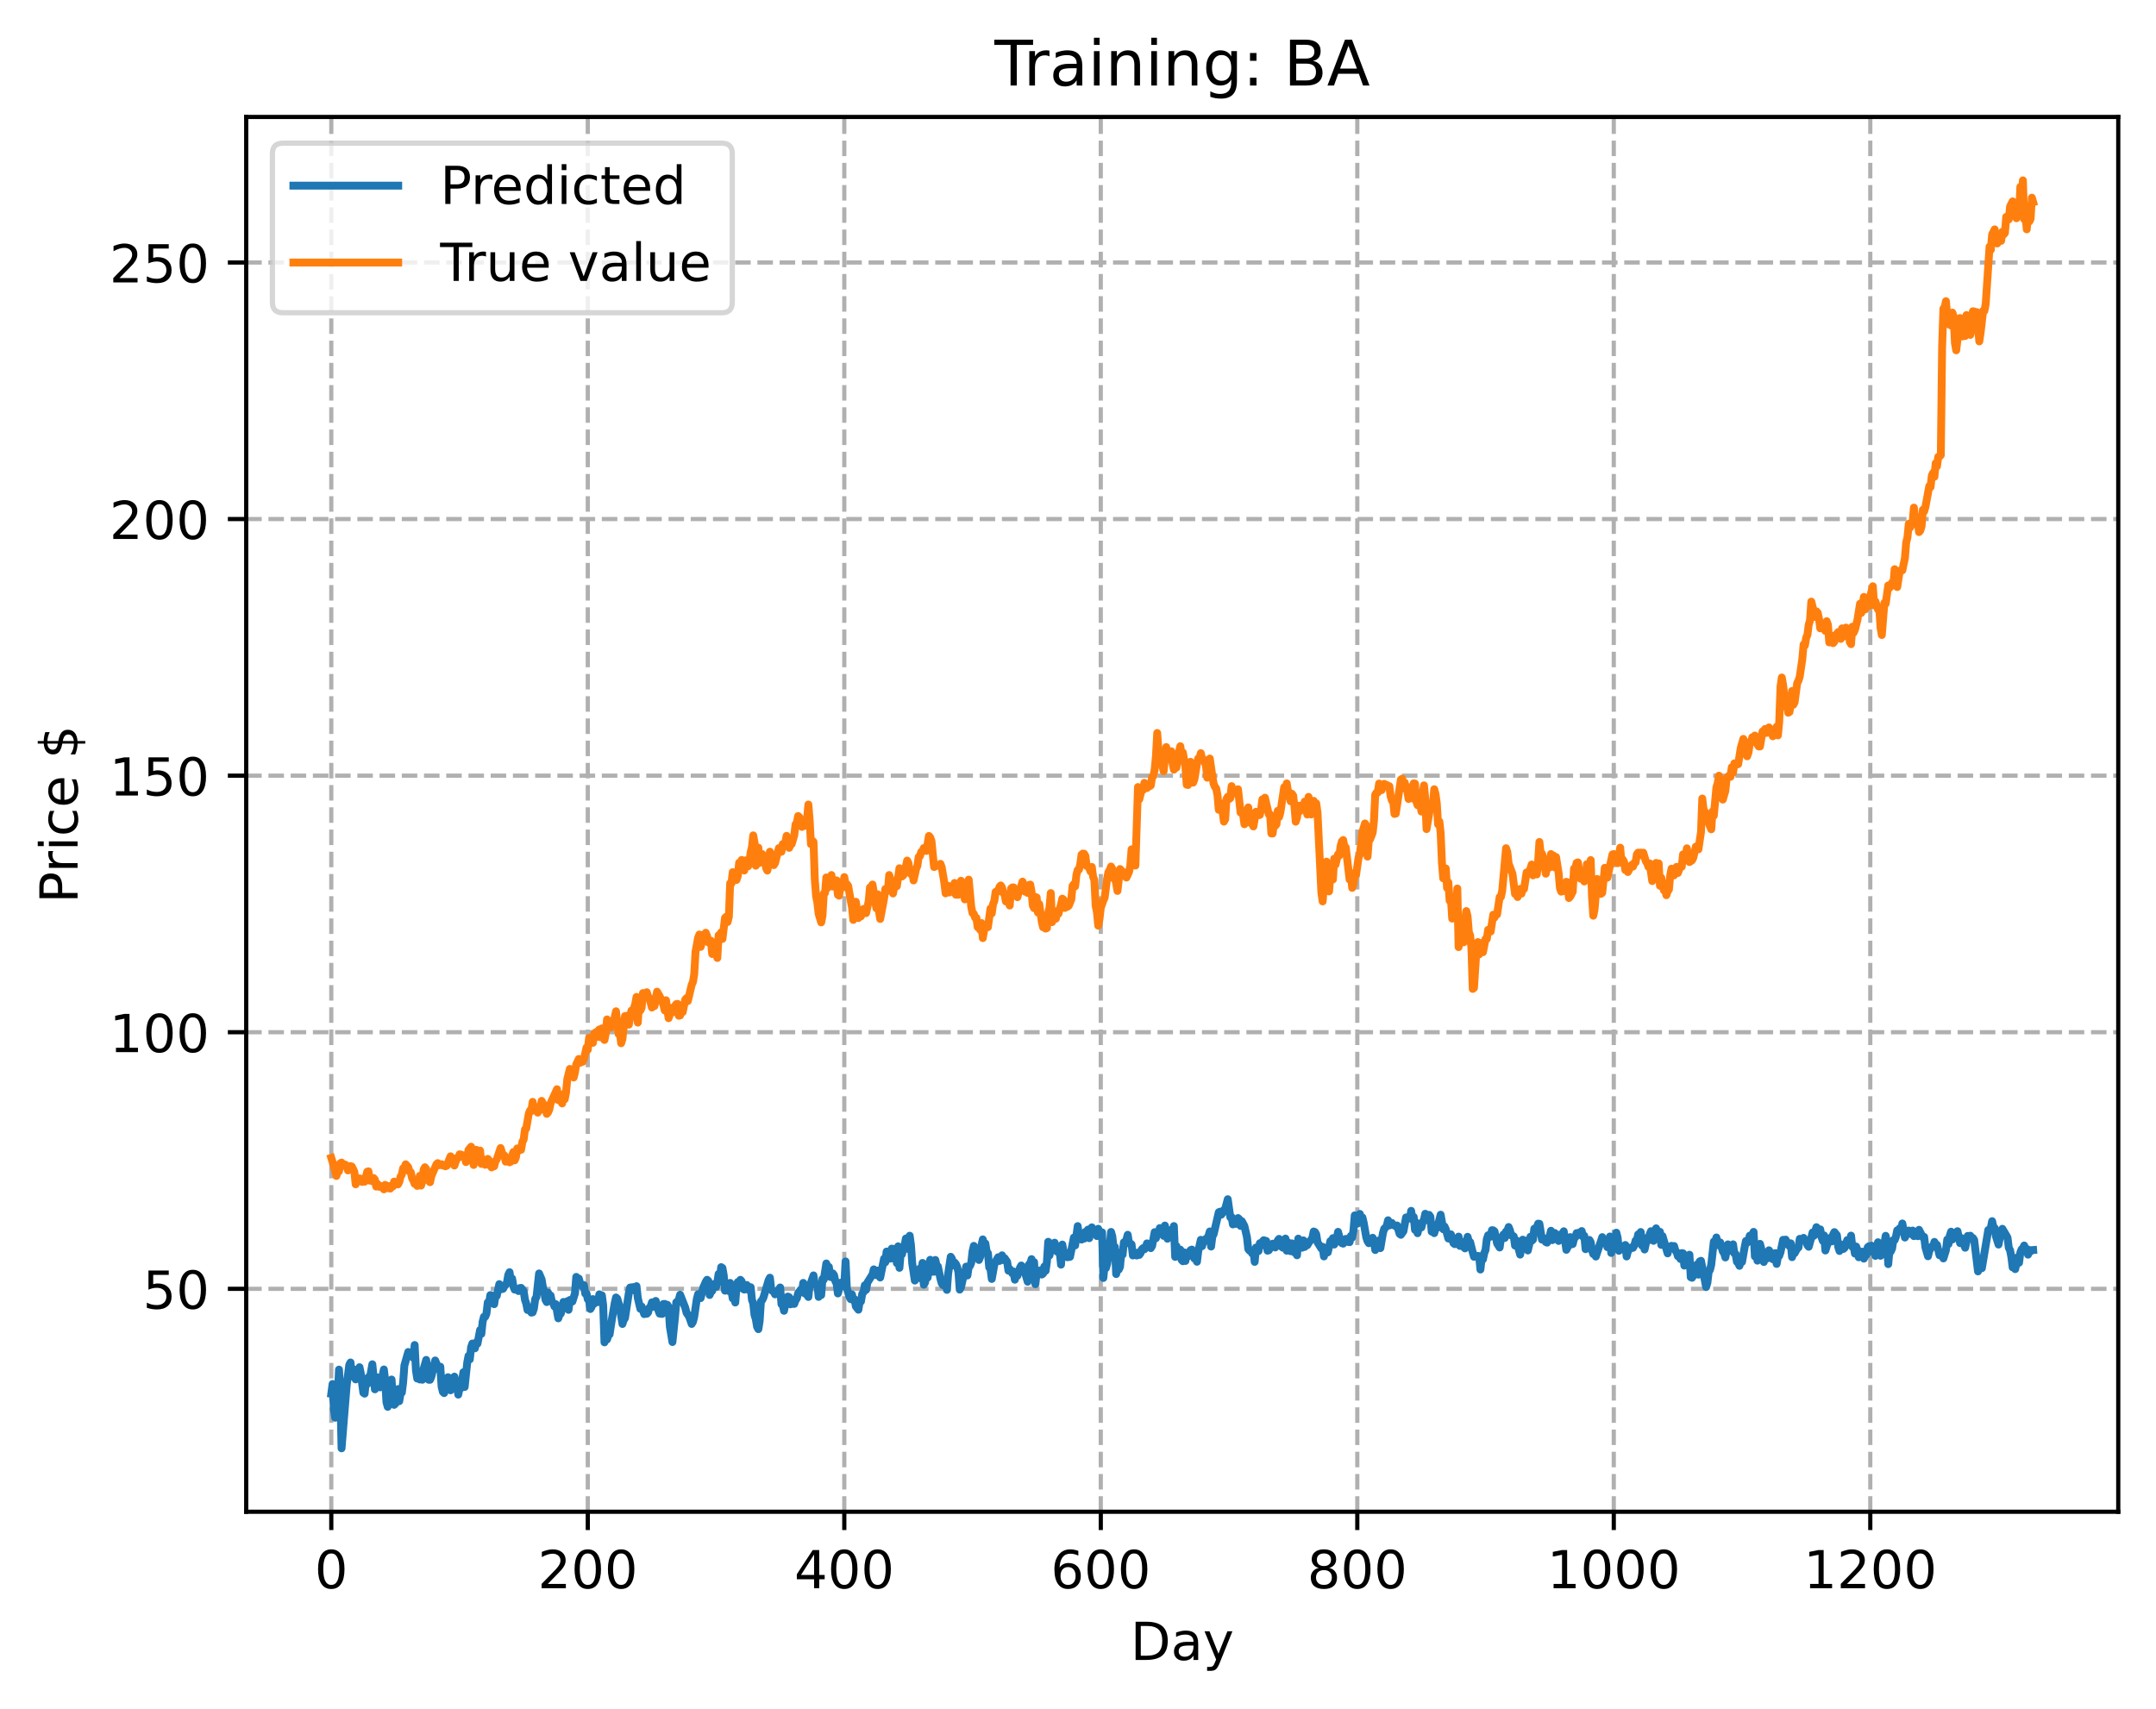 <?xml version="1.0" encoding="utf-8" standalone="no"?>
<!DOCTYPE svg PUBLIC "-//W3C//DTD SVG 1.1//EN"
  "http://www.w3.org/Graphics/SVG/1.1/DTD/svg11.dtd">
<!-- Created with matplotlib (https://matplotlib.org/) -->
<svg height="325.986pt" version="1.1" viewBox="0 0 411.286 325.986" width="411.286pt" xmlns="http://www.w3.org/2000/svg" xmlns:xlink="http://www.w3.org/1999/xlink">
 <defs>
  <style type="text/css">
*{stroke-linecap:butt;stroke-linejoin:round;}
  </style>
 </defs>
 <g id="figure_1">
  <g id="patch_1">
   <path d="M 0 325.986 
L 411.286 325.986 
L 411.286 0 
L 0 0 
z
" style="fill:#ffffff;"/>
  </g>
  <g id="axes_1">
   <g id="patch_2">
    <path d="M 46.966 288.43 
L 404.086 288.43 
L 404.086 22.318 
L 46.966 22.318 
z
" style="fill:#ffffff;"/>
   </g>
   <g id="matplotlib.axis_1">
    <g id="xtick_1">
     <g id="line2d_1">
      <path clip-path="url(#ped32745197)" d="M 63.198 288.43 
L 63.198 22.318 
" style="fill:none;stroke:#b0b0b0;stroke-dasharray:2.96,1.28;stroke-dashoffset:0;stroke-width:0.8;"/>
     </g>
     <g id="line2d_2">
      <defs>
       <path d="M 0 0 
L 0 3.5 
" id="m322605c6df" style="stroke:#000000;stroke-width:0.8;"/>
      </defs>
      <g>
       <use style="stroke:#000000;stroke-width:0.8;" x="63.198" xlink:href="#m322605c6df" y="288.43"/>
      </g>
     </g>
     <g id="text_1">
      <!-- 0 -->
      <defs>
       <path d="M 31.781 66.406 
Q 24.172 66.406 20.328 58.906 
Q 16.5 51.422 16.5 36.375 
Q 16.5 21.391 20.328 13.891 
Q 24.172 6.391 31.781 6.391 
Q 39.453 6.391 43.281 13.891 
Q 47.125 21.391 47.125 36.375 
Q 47.125 51.422 43.281 58.906 
Q 39.453 66.406 31.781 66.406 
z
M 31.781 74.219 
Q 44.047 74.219 50.516 64.516 
Q 56.984 54.828 56.984 36.375 
Q 56.984 17.969 50.516 8.266 
Q 44.047 -1.422 31.781 -1.422 
Q 19.531 -1.422 13.062 8.266 
Q 6.594 17.969 6.594 36.375 
Q 6.594 54.828 13.062 64.516 
Q 19.531 74.219 31.781 74.219 
z
" id="DejaVuSans-48"/>
      </defs>
      <g transform="translate(60.017 303.029)scale(0.1 -0.1)">
       <use xlink:href="#DejaVuSans-48"/>
      </g>
     </g>
    </g>
    <g id="xtick_2">
     <g id="line2d_3">
      <path clip-path="url(#ped32745197)" d="M 112.129 288.43 
L 112.129 22.318 
" style="fill:none;stroke:#b0b0b0;stroke-dasharray:2.96,1.28;stroke-dashoffset:0;stroke-width:0.8;"/>
     </g>
     <g id="line2d_4">
      <g>
       <use style="stroke:#000000;stroke-width:0.8;" x="112.129" xlink:href="#m322605c6df" y="288.43"/>
      </g>
     </g>
     <g id="text_2">
      <!-- 200 -->
      <defs>
       <path d="M 19.188 8.297 
L 53.609 8.297 
L 53.609 0 
L 7.328 0 
L 7.328 8.297 
Q 12.938 14.109 22.625 23.891 
Q 32.328 33.688 34.812 36.531 
Q 39.547 41.844 41.422 45.531 
Q 43.312 49.219 43.312 52.781 
Q 43.312 58.594 39.234 62.25 
Q 35.156 65.922 28.609 65.922 
Q 23.969 65.922 18.812 64.312 
Q 13.672 62.703 7.812 59.422 
L 7.812 69.391 
Q 13.766 71.781 18.938 73 
Q 24.125 74.219 28.422 74.219 
Q 39.75 74.219 46.484 68.547 
Q 53.219 62.891 53.219 53.422 
Q 53.219 48.922 51.531 44.891 
Q 49.859 40.875 45.406 35.406 
Q 44.188 33.984 37.641 27.219 
Q 31.109 20.453 19.188 8.297 
z
" id="DejaVuSans-50"/>
      </defs>
      <g transform="translate(102.585 303.029)scale(0.1 -0.1)">
       <use xlink:href="#DejaVuSans-50"/>
       <use x="63.623" xlink:href="#DejaVuSans-48"/>
       <use x="127.246" xlink:href="#DejaVuSans-48"/>
      </g>
     </g>
    </g>
    <g id="xtick_3">
     <g id="line2d_5">
      <path clip-path="url(#ped32745197)" d="M 161.06 288.43 
L 161.06 22.318 
" style="fill:none;stroke:#b0b0b0;stroke-dasharray:2.96,1.28;stroke-dashoffset:0;stroke-width:0.8;"/>
     </g>
     <g id="line2d_6">
      <g>
       <use style="stroke:#000000;stroke-width:0.8;" x="161.06" xlink:href="#m322605c6df" y="288.43"/>
      </g>
     </g>
     <g id="text_3">
      <!-- 400 -->
      <defs>
       <path d="M 37.797 64.312 
L 12.891 25.391 
L 37.797 25.391 
z
M 35.203 72.906 
L 47.609 72.906 
L 47.609 25.391 
L 58.016 25.391 
L 58.016 17.188 
L 47.609 17.188 
L 47.609 0 
L 37.797 0 
L 37.797 17.188 
L 4.891 17.188 
L 4.891 26.703 
z
" id="DejaVuSans-52"/>
      </defs>
      <g transform="translate(151.516 303.029)scale(0.1 -0.1)">
       <use xlink:href="#DejaVuSans-52"/>
       <use x="63.623" xlink:href="#DejaVuSans-48"/>
       <use x="127.246" xlink:href="#DejaVuSans-48"/>
      </g>
     </g>
    </g>
    <g id="xtick_4">
     <g id="line2d_7">
      <path clip-path="url(#ped32745197)" d="M 209.99 288.43 
L 209.99 22.318 
" style="fill:none;stroke:#b0b0b0;stroke-dasharray:2.96,1.28;stroke-dashoffset:0;stroke-width:0.8;"/>
     </g>
     <g id="line2d_8">
      <g>
       <use style="stroke:#000000;stroke-width:0.8;" x="209.99" xlink:href="#m322605c6df" y="288.43"/>
      </g>
     </g>
     <g id="text_4">
      <!-- 600 -->
      <defs>
       <path d="M 33.016 40.375 
Q 26.375 40.375 22.484 35.828 
Q 18.609 31.297 18.609 23.391 
Q 18.609 15.531 22.484 10.953 
Q 26.375 6.391 33.016 6.391 
Q 39.656 6.391 43.531 10.953 
Q 47.406 15.531 47.406 23.391 
Q 47.406 31.297 43.531 35.828 
Q 39.656 40.375 33.016 40.375 
z
M 52.594 71.297 
L 52.594 62.312 
Q 48.875 64.062 45.094 64.984 
Q 41.312 65.922 37.594 65.922 
Q 27.828 65.922 22.672 59.328 
Q 17.531 52.734 16.797 39.406 
Q 19.672 43.656 24.016 45.922 
Q 28.375 48.188 33.594 48.188 
Q 44.578 48.188 50.953 41.516 
Q 57.328 34.859 57.328 23.391 
Q 57.328 12.156 50.688 5.359 
Q 44.047 -1.422 33.016 -1.422 
Q 20.359 -1.422 13.672 8.266 
Q 6.984 17.969 6.984 36.375 
Q 6.984 53.656 15.188 63.938 
Q 23.391 74.219 37.203 74.219 
Q 40.922 74.219 44.703 73.484 
Q 48.484 72.75 52.594 71.297 
z
" id="DejaVuSans-54"/>
      </defs>
      <g transform="translate(200.446 303.029)scale(0.1 -0.1)">
       <use xlink:href="#DejaVuSans-54"/>
       <use x="63.623" xlink:href="#DejaVuSans-48"/>
       <use x="127.246" xlink:href="#DejaVuSans-48"/>
      </g>
     </g>
    </g>
    <g id="xtick_5">
     <g id="line2d_9">
      <path clip-path="url(#ped32745197)" d="M 258.921 288.43 
L 258.921 22.318 
" style="fill:none;stroke:#b0b0b0;stroke-dasharray:2.96,1.28;stroke-dashoffset:0;stroke-width:0.8;"/>
     </g>
     <g id="line2d_10">
      <g>
       <use style="stroke:#000000;stroke-width:0.8;" x="258.921" xlink:href="#m322605c6df" y="288.43"/>
      </g>
     </g>
     <g id="text_5">
      <!-- 800 -->
      <defs>
       <path d="M 31.781 34.625 
Q 24.75 34.625 20.719 30.859 
Q 16.703 27.094 16.703 20.516 
Q 16.703 13.922 20.719 10.156 
Q 24.75 6.391 31.781 6.391 
Q 38.812 6.391 42.859 10.172 
Q 46.922 13.969 46.922 20.516 
Q 46.922 27.094 42.891 30.859 
Q 38.875 34.625 31.781 34.625 
z
M 21.922 38.812 
Q 15.578 40.375 12.031 44.719 
Q 8.5 49.078 8.5 55.328 
Q 8.5 64.062 14.719 69.141 
Q 20.953 74.219 31.781 74.219 
Q 42.672 74.219 48.875 69.141 
Q 55.078 64.062 55.078 55.328 
Q 55.078 49.078 51.531 44.719 
Q 48 40.375 41.703 38.812 
Q 48.828 37.156 52.797 32.312 
Q 56.781 27.484 56.781 20.516 
Q 56.781 9.906 50.312 4.234 
Q 43.844 -1.422 31.781 -1.422 
Q 19.734 -1.422 13.25 4.234 
Q 6.781 9.906 6.781 20.516 
Q 6.781 27.484 10.781 32.312 
Q 14.797 37.156 21.922 38.812 
z
M 18.312 54.391 
Q 18.312 48.734 21.844 45.562 
Q 25.391 42.391 31.781 42.391 
Q 38.141 42.391 41.719 45.562 
Q 45.312 48.734 45.312 54.391 
Q 45.312 60.062 41.719 63.234 
Q 38.141 66.406 31.781 66.406 
Q 25.391 66.406 21.844 63.234 
Q 18.312 60.062 18.312 54.391 
z
" id="DejaVuSans-56"/>
      </defs>
      <g transform="translate(249.377 303.029)scale(0.1 -0.1)">
       <use xlink:href="#DejaVuSans-56"/>
       <use x="63.623" xlink:href="#DejaVuSans-48"/>
       <use x="127.246" xlink:href="#DejaVuSans-48"/>
      </g>
     </g>
    </g>
    <g id="xtick_6">
     <g id="line2d_11">
      <path clip-path="url(#ped32745197)" d="M 307.851 288.43 
L 307.851 22.318 
" style="fill:none;stroke:#b0b0b0;stroke-dasharray:2.96,1.28;stroke-dashoffset:0;stroke-width:0.8;"/>
     </g>
     <g id="line2d_12">
      <g>
       <use style="stroke:#000000;stroke-width:0.8;" x="307.851" xlink:href="#m322605c6df" y="288.43"/>
      </g>
     </g>
     <g id="text_6">
      <!-- 1000 -->
      <defs>
       <path d="M 12.406 8.297 
L 28.516 8.297 
L 28.516 63.922 
L 10.984 60.406 
L 10.984 69.391 
L 28.422 72.906 
L 38.281 72.906 
L 38.281 8.297 
L 54.391 8.297 
L 54.391 0 
L 12.406 0 
z
" id="DejaVuSans-49"/>
      </defs>
      <g transform="translate(295.126 303.029)scale(0.1 -0.1)">
       <use xlink:href="#DejaVuSans-49"/>
       <use x="63.623" xlink:href="#DejaVuSans-48"/>
       <use x="127.246" xlink:href="#DejaVuSans-48"/>
       <use x="190.869" xlink:href="#DejaVuSans-48"/>
      </g>
     </g>
    </g>
    <g id="xtick_7">
     <g id="line2d_13">
      <path clip-path="url(#ped32745197)" d="M 356.782 288.43 
L 356.782 22.318 
" style="fill:none;stroke:#b0b0b0;stroke-dasharray:2.96,1.28;stroke-dashoffset:0;stroke-width:0.8;"/>
     </g>
     <g id="line2d_14">
      <g>
       <use style="stroke:#000000;stroke-width:0.8;" x="356.782" xlink:href="#m322605c6df" y="288.43"/>
      </g>
     </g>
     <g id="text_7">
      <!-- 1200 -->
      <g transform="translate(344.057 303.029)scale(0.1 -0.1)">
       <use xlink:href="#DejaVuSans-49"/>
       <use x="63.623" xlink:href="#DejaVuSans-50"/>
       <use x="127.246" xlink:href="#DejaVuSans-48"/>
       <use x="190.869" xlink:href="#DejaVuSans-48"/>
      </g>
     </g>
    </g>
    <g id="text_8">
     <!-- Day -->
     <defs>
      <path d="M 19.672 64.797 
L 19.672 8.109 
L 31.594 8.109 
Q 46.688 8.109 53.688 14.938 
Q 60.688 21.781 60.688 36.531 
Q 60.688 51.172 53.688 57.984 
Q 46.688 64.797 31.594 64.797 
z
M 9.812 72.906 
L 30.078 72.906 
Q 51.266 72.906 61.172 64.094 
Q 71.094 55.281 71.094 36.531 
Q 71.094 17.672 61.125 8.828 
Q 51.172 0 30.078 0 
L 9.812 0 
z
" id="DejaVuSans-68"/>
      <path d="M 34.281 27.484 
Q 23.391 27.484 19.188 25 
Q 14.984 22.516 14.984 16.5 
Q 14.984 11.719 18.141 8.906 
Q 21.297 6.109 26.703 6.109 
Q 34.188 6.109 38.703 11.406 
Q 43.219 16.703 43.219 25.484 
L 43.219 27.484 
z
M 52.203 31.203 
L 52.203 0 
L 43.219 0 
L 43.219 8.297 
Q 40.141 3.328 35.547 0.953 
Q 30.953 -1.422 24.312 -1.422 
Q 15.922 -1.422 10.953 3.297 
Q 6 8.016 6 15.922 
Q 6 25.141 12.172 29.828 
Q 18.359 34.516 30.609 34.516 
L 43.219 34.516 
L 43.219 35.406 
Q 43.219 41.609 39.141 45 
Q 35.062 48.391 27.688 48.391 
Q 23 48.391 18.547 47.266 
Q 14.109 46.141 10.016 43.891 
L 10.016 52.203 
Q 14.938 54.109 19.578 55.047 
Q 24.219 56 28.609 56 
Q 40.484 56 46.344 49.844 
Q 52.203 43.703 52.203 31.203 
z
" id="DejaVuSans-97"/>
      <path d="M 32.172 -5.078 
Q 28.375 -14.844 24.75 -17.812 
Q 21.141 -20.797 15.094 -20.797 
L 7.906 -20.797 
L 7.906 -13.281 
L 13.188 -13.281 
Q 16.891 -13.281 18.938 -11.516 
Q 21 -9.766 23.484 -3.219 
L 25.094 0.875 
L 2.984 54.688 
L 12.5 54.688 
L 29.594 11.922 
L 46.688 54.688 
L 56.203 54.688 
z
" id="DejaVuSans-121"/>
     </defs>
     <g transform="translate(215.652 316.707)scale(0.1 -0.1)">
      <use xlink:href="#DejaVuSans-68"/>
      <use x="77.002" xlink:href="#DejaVuSans-97"/>
      <use x="138.281" xlink:href="#DejaVuSans-121"/>
     </g>
    </g>
   </g>
   <g id="matplotlib.axis_2">
    <g id="ytick_1">
     <g id="line2d_15">
      <path clip-path="url(#ped32745197)" d="M 46.966 245.895 
L 404.086 245.895 
" style="fill:none;stroke:#b0b0b0;stroke-dasharray:2.96,1.28;stroke-dashoffset:0;stroke-width:0.8;"/>
     </g>
     <g id="line2d_16">
      <defs>
       <path d="M 0 0 
L -3.5 0 
" id="m559b50b624" style="stroke:#000000;stroke-width:0.8;"/>
      </defs>
      <g>
       <use style="stroke:#000000;stroke-width:0.8;" x="46.966" xlink:href="#m559b50b624" y="245.895"/>
      </g>
     </g>
     <g id="text_9">
      <!-- 50 -->
      <defs>
       <path d="M 10.797 72.906 
L 49.516 72.906 
L 49.516 64.594 
L 19.828 64.594 
L 19.828 46.734 
Q 21.969 47.469 24.109 47.828 
Q 26.266 48.188 28.422 48.188 
Q 40.625 48.188 47.75 41.5 
Q 54.891 34.812 54.891 23.391 
Q 54.891 11.625 47.562 5.094 
Q 40.234 -1.422 26.906 -1.422 
Q 22.312 -1.422 17.547 -0.641 
Q 12.797 0.141 7.719 1.703 
L 7.719 11.625 
Q 12.109 9.234 16.797 8.062 
Q 21.484 6.891 26.703 6.891 
Q 35.156 6.891 40.078 11.328 
Q 45.016 15.766 45.016 23.391 
Q 45.016 31 40.078 35.438 
Q 35.156 39.891 26.703 39.891 
Q 22.75 39.891 18.812 39.016 
Q 14.891 38.141 10.797 36.281 
z
" id="DejaVuSans-53"/>
      </defs>
      <g transform="translate(27.241 249.694)scale(0.1 -0.1)">
       <use xlink:href="#DejaVuSans-53"/>
       <use x="63.623" xlink:href="#DejaVuSans-48"/>
      </g>
     </g>
    </g>
    <g id="ytick_2">
     <g id="line2d_17">
      <path clip-path="url(#ped32745197)" d="M 46.966 196.941 
L 404.086 196.941 
" style="fill:none;stroke:#b0b0b0;stroke-dasharray:2.96,1.28;stroke-dashoffset:0;stroke-width:0.8;"/>
     </g>
     <g id="line2d_18">
      <g>
       <use style="stroke:#000000;stroke-width:0.8;" x="46.966" xlink:href="#m559b50b624" y="196.941"/>
      </g>
     </g>
     <g id="text_10">
      <!-- 100 -->
      <g transform="translate(20.878 200.74)scale(0.1 -0.1)">
       <use xlink:href="#DejaVuSans-49"/>
       <use x="63.623" xlink:href="#DejaVuSans-48"/>
       <use x="127.246" xlink:href="#DejaVuSans-48"/>
      </g>
     </g>
    </g>
    <g id="ytick_3">
     <g id="line2d_19">
      <path clip-path="url(#ped32745197)" d="M 46.966 147.987 
L 404.086 147.987 
" style="fill:none;stroke:#b0b0b0;stroke-dasharray:2.96,1.28;stroke-dashoffset:0;stroke-width:0.8;"/>
     </g>
     <g id="line2d_20">
      <g>
       <use style="stroke:#000000;stroke-width:0.8;" x="46.966" xlink:href="#m559b50b624" y="147.987"/>
      </g>
     </g>
     <g id="text_11">
      <!-- 150 -->
      <g transform="translate(20.878 151.786)scale(0.1 -0.1)">
       <use xlink:href="#DejaVuSans-49"/>
       <use x="63.623" xlink:href="#DejaVuSans-53"/>
       <use x="127.246" xlink:href="#DejaVuSans-48"/>
      </g>
     </g>
    </g>
    <g id="ytick_4">
     <g id="line2d_21">
      <path clip-path="url(#ped32745197)" d="M 46.966 99.033 
L 404.086 99.033 
" style="fill:none;stroke:#b0b0b0;stroke-dasharray:2.96,1.28;stroke-dashoffset:0;stroke-width:0.8;"/>
     </g>
     <g id="line2d_22">
      <g>
       <use style="stroke:#000000;stroke-width:0.8;" x="46.966" xlink:href="#m559b50b624" y="99.033"/>
      </g>
     </g>
     <g id="text_12">
      <!-- 200 -->
      <g transform="translate(20.878 102.832)scale(0.1 -0.1)">
       <use xlink:href="#DejaVuSans-50"/>
       <use x="63.623" xlink:href="#DejaVuSans-48"/>
       <use x="127.246" xlink:href="#DejaVuSans-48"/>
      </g>
     </g>
    </g>
    <g id="ytick_5">
     <g id="line2d_23">
      <path clip-path="url(#ped32745197)" d="M 46.966 50.079 
L 404.086 50.079 
" style="fill:none;stroke:#b0b0b0;stroke-dasharray:2.96,1.28;stroke-dashoffset:0;stroke-width:0.8;"/>
     </g>
     <g id="line2d_24">
      <g>
       <use style="stroke:#000000;stroke-width:0.8;" x="46.966" xlink:href="#m559b50b624" y="50.079"/>
      </g>
     </g>
     <g id="text_13">
      <!-- 250 -->
      <g transform="translate(20.878 53.879)scale(0.1 -0.1)">
       <use xlink:href="#DejaVuSans-50"/>
       <use x="63.623" xlink:href="#DejaVuSans-53"/>
       <use x="127.246" xlink:href="#DejaVuSans-48"/>
      </g>
     </g>
    </g>
    <g id="text_14">
     <!-- Price $ -->
     <defs>
      <path d="M 19.672 64.797 
L 19.672 37.406 
L 32.078 37.406 
Q 38.969 37.406 42.719 40.969 
Q 46.484 44.531 46.484 51.125 
Q 46.484 57.672 42.719 61.234 
Q 38.969 64.797 32.078 64.797 
z
M 9.812 72.906 
L 32.078 72.906 
Q 44.344 72.906 50.609 67.359 
Q 56.891 61.812 56.891 51.125 
Q 56.891 40.328 50.609 34.812 
Q 44.344 29.297 32.078 29.297 
L 19.672 29.297 
L 19.672 0 
L 9.812 0 
z
" id="DejaVuSans-80"/>
      <path d="M 41.109 46.297 
Q 39.594 47.172 37.812 47.578 
Q 36.031 48 33.891 48 
Q 26.266 48 22.188 43.047 
Q 18.109 38.094 18.109 28.812 
L 18.109 0 
L 9.078 0 
L 9.078 54.688 
L 18.109 54.688 
L 18.109 46.188 
Q 20.953 51.172 25.484 53.578 
Q 30.031 56 36.531 56 
Q 37.453 56 38.578 55.875 
Q 39.703 55.766 41.062 55.516 
z
" id="DejaVuSans-114"/>
      <path d="M 9.422 54.688 
L 18.406 54.688 
L 18.406 0 
L 9.422 0 
z
M 9.422 75.984 
L 18.406 75.984 
L 18.406 64.594 
L 9.422 64.594 
z
" id="DejaVuSans-105"/>
      <path d="M 48.781 52.594 
L 48.781 44.188 
Q 44.969 46.297 41.141 47.344 
Q 37.312 48.391 33.406 48.391 
Q 24.656 48.391 19.812 42.844 
Q 14.984 37.312 14.984 27.297 
Q 14.984 17.281 19.812 11.734 
Q 24.656 6.203 33.406 6.203 
Q 37.312 6.203 41.141 7.25 
Q 44.969 8.297 48.781 10.406 
L 48.781 2.094 
Q 45.016 0.344 40.984 -0.531 
Q 36.969 -1.422 32.422 -1.422 
Q 20.062 -1.422 12.781 6.344 
Q 5.516 14.109 5.516 27.297 
Q 5.516 40.672 12.859 48.328 
Q 20.219 56 33.016 56 
Q 37.156 56 41.109 55.141 
Q 45.062 54.297 48.781 52.594 
z
" id="DejaVuSans-99"/>
      <path d="M 56.203 29.594 
L 56.203 25.203 
L 14.891 25.203 
Q 15.484 15.922 20.484 11.062 
Q 25.484 6.203 34.422 6.203 
Q 39.594 6.203 44.453 7.469 
Q 49.312 8.734 54.109 11.281 
L 54.109 2.781 
Q 49.266 0.734 44.188 -0.344 
Q 39.109 -1.422 33.891 -1.422 
Q 20.797 -1.422 13.156 6.188 
Q 5.516 13.812 5.516 26.812 
Q 5.516 40.234 12.766 48.109 
Q 20.016 56 32.328 56 
Q 43.359 56 49.781 48.891 
Q 56.203 41.797 56.203 29.594 
z
M 47.219 32.234 
Q 47.125 39.594 43.094 43.984 
Q 39.062 48.391 32.422 48.391 
Q 24.906 48.391 20.391 44.141 
Q 15.875 39.891 15.188 32.172 
z
" id="DejaVuSans-101"/>
      <path id="DejaVuSans-32"/>
      <path d="M 33.797 -14.703 
L 28.906 -14.703 
L 28.859 0 
Q 23.734 0.094 18.609 1.188 
Q 13.484 2.297 8.297 4.5 
L 8.297 13.281 
Q 13.281 10.156 18.375 8.562 
Q 23.484 6.984 28.906 6.938 
L 28.906 29.203 
Q 18.109 30.953 13.203 35.156 
Q 8.297 39.359 8.297 46.688 
Q 8.297 54.641 13.625 59.219 
Q 18.953 63.812 28.906 64.5 
L 28.906 75.984 
L 33.797 75.984 
L 33.797 64.656 
Q 38.328 64.453 42.578 63.688 
Q 46.828 62.938 50.875 61.625 
L 50.875 53.078 
Q 46.828 55.125 42.547 56.25 
Q 38.281 57.375 33.797 57.562 
L 33.797 36.719 
Q 44.875 35.016 50.094 30.609 
Q 55.328 26.219 55.328 18.609 
Q 55.328 10.359 49.781 5.594 
Q 44.234 0.828 33.797 0.094 
z
M 28.906 37.594 
L 28.906 57.625 
Q 23.25 56.984 20.266 54.391 
Q 17.281 51.812 17.281 47.516 
Q 17.281 43.312 20.031 40.969 
Q 22.797 38.625 28.906 37.594 
z
M 33.797 28.219 
L 33.797 7.078 
Q 39.984 7.906 43.141 10.594 
Q 46.297 13.281 46.297 17.672 
Q 46.297 21.969 43.281 24.5 
Q 40.281 27.047 33.797 28.219 
z
" id="DejaVuSans-36"/>
     </defs>
     <g transform="translate(14.798 172.342)rotate(-90)scale(0.1 -0.1)">
      <use xlink:href="#DejaVuSans-80"/>
      <use x="58.553" xlink:href="#DejaVuSans-114"/>
      <use x="99.666" xlink:href="#DejaVuSans-105"/>
      <use x="127.449" xlink:href="#DejaVuSans-99"/>
      <use x="182.43" xlink:href="#DejaVuSans-101"/>
      <use x="243.953" xlink:href="#DejaVuSans-32"/>
      <use x="275.74" xlink:href="#DejaVuSans-36"/>
     </g>
    </g>
   </g>
   <g id="line2d_25">
    <path clip-path="url(#ped32745197)" d="M 63.198 265.907 
L 63.443 264.058 
L 63.688 268.869 
L 63.932 270.499 
L 64.177 269.534 
L 64.422 266.761 
L 64.666 261.311 
L 64.911 265.216 
L 65.156 276.334 
L 66.134 264.288 
L 66.623 260.41 
L 66.868 259.95 
L 67.113 262.392 
L 67.357 262.668 
L 67.602 261.324 
L 67.847 263.178 
L 68.091 262.637 
L 68.336 261.441 
L 68.581 260.854 
L 68.825 262.054 
L 69.315 265.74 
L 69.559 265.9 
L 69.804 263.581 
L 70.049 264.066 
L 70.293 262.756 
L 70.538 263.044 
L 71.027 260.296 
L 71.517 265.078 
L 71.761 264.489 
L 72.006 262.792 
L 72.251 264.225 
L 72.495 264.696 
L 73.229 261.286 
L 73.474 263.289 
L 73.718 267.524 
L 73.963 268.417 
L 74.208 267.047 
L 74.697 263.206 
L 74.942 266.666 
L 75.186 268.041 
L 75.431 267.805 
L 75.92 265.033 
L 76.165 267.339 
L 76.41 265.831 
L 76.654 265.705 
L 76.899 263.813 
L 77.144 260.507 
L 77.878 257.95 
L 78.122 258.118 
L 78.856 259.074 
L 79.101 256.619 
L 79.345 261.456 
L 79.59 263.018 
L 79.835 262.598 
L 80.079 263.2 
L 80.324 262.143 
L 80.569 263.248 
L 80.813 261.166 
L 81.303 259.463 
L 81.792 263.254 
L 82.037 263.256 
L 82.281 262.678 
L 83.015 259.569 
L 83.26 260.151 
L 83.505 261.197 
L 83.994 260.755 
L 84.239 264.546 
L 84.483 265.565 
L 84.728 265.794 
L 85.462 262.76 
L 85.706 263.227 
L 85.951 265.261 
L 86.196 262.98 
L 86.44 263.459 
L 86.685 262.653 
L 86.93 264.105 
L 87.174 264.173 
L 87.419 266.088 
L 87.664 264.859 
L 87.908 264.873 
L 88.398 261.811 
L 88.642 264.628 
L 89.132 259.946 
L 89.376 258.686 
L 89.621 259.364 
L 89.866 257.048 
L 90.11 256.333 
L 90.355 256.673 
L 90.599 257.254 
L 90.844 256.132 
L 91.089 256.354 
L 91.578 253.761 
L 91.823 254.501 
L 92.067 252.193 
L 92.312 251.243 
L 92.557 251.225 
L 92.801 250.627 
L 93.046 248.492 
L 93.291 248.648 
L 93.535 247.099 
L 93.78 247.155 
L 94.025 247.759 
L 94.269 248.829 
L 94.514 247.239 
L 94.759 247.252 
L 95.248 245.004 
L 95.493 245.721 
L 95.737 245.959 
L 95.982 245.88 
L 96.227 245.385 
L 96.471 245.165 
L 96.716 244.633 
L 96.96 243.227 
L 97.205 242.726 
L 97.45 244.471 
L 97.694 243.942 
L 97.939 245.466 
L 98.184 246.055 
L 98.428 245.86 
L 98.673 246.024 
L 98.918 246.326 
L 99.162 245.753 
L 99.407 245.716 
L 99.896 246.335 
L 100.141 247.971 
L 100.386 248.695 
L 100.63 249.938 
L 101.12 249.464 
L 101.364 250.441 
L 101.609 250.389 
L 101.854 249.634 
L 102.098 247.841 
L 102.343 247.465 
L 102.832 242.966 
L 103.321 244.101 
L 103.566 245.603 
L 103.811 246.409 
L 104.055 247.996 
L 104.3 248.427 
L 104.545 246.613 
L 104.789 247.562 
L 105.034 247.171 
L 105.279 248.344 
L 105.523 248.584 
L 105.768 249.264 
L 106.013 248.819 
L 106.502 251.532 
L 106.747 250.822 
L 106.991 250.613 
L 107.481 248.403 
L 107.725 248.46 
L 107.97 249.068 
L 108.215 248.269 
L 108.459 249.911 
L 108.704 248.033 
L 109.193 248.322 
L 109.682 246.75 
L 109.927 243.626 
L 110.172 244.758 
L 110.416 243.935 
L 110.661 244.802 
L 111.15 245.478 
L 111.395 245.188 
L 111.64 246.816 
L 111.884 246.766 
L 112.129 247.904 
L 112.374 248.133 
L 112.618 249.754 
L 112.863 249.358 
L 113.108 247.861 
L 113.352 248.732 
L 113.842 248.037 
L 114.086 248.435 
L 114.331 246.945 
L 114.575 247.815 
L 114.82 247.149 
L 115.065 249.025 
L 115.309 256.114 
L 115.554 253.913 
L 115.799 255.564 
L 116.043 254.817 
L 116.288 254.594 
L 116.777 251.43 
L 117.267 248.626 
L 117.511 247.551 
L 117.756 247.784 
L 118.245 249.424 
L 118.735 252.608 
L 118.979 251.856 
L 119.224 251.492 
L 119.958 246.702 
L 120.203 245.653 
L 120.936 245.564 
L 121.181 246.286 
L 121.426 245.394 
L 121.67 247.65 
L 122.16 249.723 
L 122.404 249.273 
L 122.894 250.73 
L 123.138 250.395 
L 123.383 250.668 
L 123.628 250.414 
L 123.872 249.513 
L 124.117 249.308 
L 124.362 248.481 
L 124.606 249.322 
L 124.851 248.391 
L 125.096 248.213 
L 125.585 249.991 
L 125.83 250.634 
L 126.319 250.688 
L 126.563 248.79 
L 126.808 248.777 
L 127.053 249.194 
L 127.297 248.943 
L 127.542 249.339 
L 127.787 253.141 
L 128.276 256.054 
L 128.765 251.307 
L 129.01 248.46 
L 129.255 248.517 
L 129.499 247.919 
L 129.744 247.021 
L 130.723 249.51 
L 130.967 250.471 
L 131.457 251.201 
L 131.946 252.602 
L 132.191 252.199 
L 132.435 251.213 
L 132.924 247.852 
L 133.169 246.915 
L 133.658 247.67 
L 134.148 245.683 
L 134.637 244.553 
L 134.882 244.172 
L 135.126 244.391 
L 135.371 247.076 
L 135.616 246.501 
L 135.86 246.303 
L 136.105 245.079 
L 136.35 244.937 
L 136.594 245.554 
L 136.839 244.674 
L 137.084 243.053 
L 137.328 244.039 
L 137.573 241.763 
L 137.818 241.929 
L 138.062 243.31 
L 138.307 246.258 
L 138.551 245.626 
L 138.796 245.498 
L 139.041 246.318 
L 139.285 244.771 
L 139.775 247.74 
L 140.019 246.862 
L 140.264 248.515 
L 140.509 245.498 
L 140.753 244.599 
L 140.998 245.359 
L 141.243 244.183 
L 141.487 244.468 
L 141.732 245.898 
L 141.977 246.05 
L 142.221 245.222 
L 142.466 245.172 
L 142.711 246.065 
L 143.2 245.585 
L 143.445 248.008 
L 143.689 248.66 
L 143.934 250.918 
L 144.178 251.67 
L 144.423 253.142 
L 144.668 253.597 
L 144.912 252.064 
L 145.157 248.283 
L 145.402 248.063 
L 145.646 247.534 
L 146.625 244.239 
L 146.87 243.776 
L 147.114 245.933 
L 147.359 246.316 
L 147.604 246.368 
L 147.848 246.956 
L 148.827 245.643 
L 149.072 248.834 
L 149.316 248.951 
L 149.561 250.095 
L 150.05 247.6 
L 150.295 247.374 
L 150.539 247.49 
L 150.784 248.857 
L 151.029 247.946 
L 151.273 248.768 
L 151.518 248.774 
L 151.763 248.081 
L 152.007 247.756 
L 152.252 246.732 
L 152.741 246.068 
L 152.986 246.477 
L 153.231 244.769 
L 153.475 246.753 
L 153.72 246.347 
L 153.965 247.092 
L 154.209 247.454 
L 154.454 245.153 
L 154.699 244.73 
L 155.188 243.336 
L 155.433 245.074 
L 155.677 244.963 
L 155.922 245.186 
L 156.166 247.441 
L 156.411 246.916 
L 156.656 247.098 
L 156.9 244.015 
L 157.145 244.156 
L 157.634 241.059 
L 157.879 242.45 
L 158.124 241.714 
L 158.368 243.618 
L 158.613 243.692 
L 158.858 242.95 
L 159.102 243.275 
L 159.347 244.422 
L 159.592 244.908 
L 159.836 246.787 
L 160.081 245.985 
L 160.326 244.748 
L 160.57 244.694 
L 161.06 245.09 
L 161.304 240.671 
L 161.549 245.787 
L 162.038 247.427 
L 162.283 247.875 
L 162.527 246.971 
L 162.772 248.056 
L 163.017 247.882 
L 163.261 249.24 
L 163.751 249.891 
L 163.995 248.3 
L 164.24 248.314 
L 164.485 246.838 
L 164.729 246.542 
L 164.974 245.22 
L 165.219 246.1 
L 165.463 244.716 
L 166.442 243.165 
L 166.687 242.187 
L 166.931 242.926 
L 167.176 243.294 
L 167.421 242.421 
L 167.91 243.743 
L 168.644 240.147 
L 168.888 240.835 
L 169.133 238.788 
L 169.378 239.205 
L 169.622 238.914 
L 169.867 240.145 
L 170.112 238.231 
L 170.356 238.277 
L 170.601 240.18 
L 170.846 238.736 
L 171.09 241.011 
L 171.335 237.791 
L 171.58 241.9 
L 171.824 239.034 
L 172.069 239.312 
L 172.314 238.131 
L 172.558 237.651 
L 172.803 236.297 
L 173.048 237.8 
L 173.292 238.316 
L 173.537 235.768 
L 173.782 237.609 
L 174.026 241.093 
L 174.515 244.327 
L 174.76 243.675 
L 175.005 243.467 
L 175.249 243.043 
L 175.494 242.01 
L 175.739 243.98 
L 175.983 240.958 
L 176.228 245.115 
L 176.473 244.701 
L 176.717 242.907 
L 176.962 243.765 
L 177.207 241.279 
L 177.451 240.36 
L 177.696 242.675 
L 177.941 240.557 
L 178.185 242.645 
L 178.43 240.392 
L 178.675 241.468 
L 178.919 241.624 
L 179.409 244.012 
L 179.653 244.879 
L 179.898 245.205 
L 180.387 244.437 
L 180.632 246.103 
L 180.876 243.022 
L 181.366 239.787 
L 181.61 240.181 
L 181.855 241.426 
L 182.1 240.878 
L 182.344 241.166 
L 182.589 241.724 
L 182.834 242.729 
L 183.078 246.052 
L 183.323 245.619 
L 183.812 243.417 
L 184.057 243.242 
L 184.302 241.663 
L 184.546 243.356 
L 184.791 241.746 
L 185.036 241.523 
L 185.28 240.917 
L 185.525 238.742 
L 185.77 237.704 
L 186.014 238.273 
L 186.259 239.591 
L 186.503 239.83 
L 186.748 240.394 
L 186.993 239.779 
L 187.237 237.551 
L 187.482 236.47 
L 187.727 237.381 
L 187.971 237.246 
L 188.216 238.772 
L 188.461 239.094 
L 188.705 241.812 
L 188.95 242.091 
L 189.195 244.019 
L 189.684 241.276 
L 190.173 240.264 
L 190.418 239.87 
L 190.663 240.583 
L 190.907 240.276 
L 191.152 239.504 
L 191.397 240.415 
L 191.641 240.044 
L 192.13 240.755 
L 192.375 242.438 
L 192.62 242.114 
L 193.109 242.954 
L 193.354 242.594 
L 193.598 244.161 
L 193.843 243.244 
L 194.088 243.415 
L 194.577 241.87 
L 194.822 241.449 
L 195.311 242.028 
L 196.045 244.544 
L 196.29 241.239 
L 196.534 241.104 
L 196.779 240.232 
L 197.024 241.449 
L 197.268 240.8 
L 197.513 245.024 
L 197.758 242.865 
L 198.002 243.239 
L 198.247 242.584 
L 198.491 242.365 
L 198.736 243.178 
L 198.981 242.995 
L 199.225 241.642 
L 199.47 242.468 
L 199.715 240.725 
L 199.959 236.921 
L 200.204 239.535 
L 200.693 237.256 
L 200.938 238.437 
L 201.183 237.095 
L 201.672 238.816 
L 201.917 238.744 
L 202.161 238.906 
L 202.406 241.293 
L 202.651 237.455 
L 202.895 238.813 
L 203.14 238.924 
L 203.385 239.265 
L 203.629 239.875 
L 204.118 239.796 
L 204.852 236.117 
L 205.097 237.625 
L 205.586 233.934 
L 205.831 236.029 
L 206.32 236.503 
L 206.565 236.153 
L 206.81 236.326 
L 207.054 235.025 
L 207.299 235.527 
L 207.544 234.6 
L 207.788 236.237 
L 208.033 234.56 
L 208.278 234.169 
L 208.522 235.298 
L 208.767 234.788 
L 209.012 234.871 
L 209.256 235.833 
L 209.501 234.447 
L 209.99 235.703 
L 210.235 235.121 
L 210.479 243.831 
L 210.724 241.354 
L 210.969 241.956 
L 211.213 241.119 
L 211.703 237.576 
L 211.947 235.045 
L 212.192 235.912 
L 212.437 238.124 
L 212.681 237.906 
L 212.926 243.086 
L 213.171 241.974 
L 213.415 242.237 
L 213.66 241.709 
L 213.905 238.916 
L 214.149 239.395 
L 214.394 237.024 
L 214.639 237.361 
L 215.128 235.587 
L 215.373 237.19 
L 215.617 237.233 
L 215.862 237.415 
L 216.106 239.533 
L 216.351 239.249 
L 216.84 239.547 
L 217.085 238.981 
L 217.33 239.435 
L 217.574 239.109 
L 217.819 238.358 
L 218.064 238.128 
L 218.308 238.366 
L 218.553 238.043 
L 218.798 237.231 
L 219.287 237.748 
L 219.532 238.137 
L 219.776 237.735 
L 220.266 235.084 
L 220.51 236.251 
L 220.755 235.142 
L 221 235.23 
L 221.244 234.31 
L 221.489 235.208 
L 221.734 235.008 
L 221.978 235.794 
L 222.223 233.826 
L 222.712 236.347 
L 222.957 235.215 
L 223.201 235.145 
L 223.446 234.624 
L 223.691 235.227 
L 223.935 233.925 
L 224.18 239.811 
L 224.425 237.748 
L 224.669 239.425 
L 224.914 238.399 
L 225.159 238.421 
L 225.403 240.385 
L 225.648 240.636 
L 225.893 238.947 
L 226.137 240.583 
L 226.382 239.179 
L 226.627 239.727 
L 226.871 238.888 
L 227.116 238.523 
L 227.361 238.41 
L 227.85 240.139 
L 228.094 239.438 
L 228.339 240.738 
L 228.584 238.726 
L 229.073 236.545 
L 229.318 237.758 
L 229.562 236.78 
L 229.807 236.852 
L 230.052 236.343 
L 230.296 236.579 
L 230.786 234.953 
L 231.03 237.838 
L 231.275 235.911 
L 231.52 235.477 
L 232.498 231.282 
L 232.743 231.179 
L 232.988 231.751 
L 233.232 231.407 
L 233.477 230.846 
L 233.722 230.666 
L 234.211 228.801 
L 234.7 232.258 
L 234.945 232.21 
L 235.189 233.611 
L 235.434 233.512 
L 235.923 233.497 
L 236.168 232.397 
L 236.413 232.618 
L 236.657 233.897 
L 236.902 233.003 
L 237.391 233.933 
L 237.881 236.08 
L 238.125 238.324 
L 238.37 238.62 
L 238.615 238.619 
L 238.859 239.144 
L 239.104 238.571 
L 239.349 240.758 
L 239.593 238.024 
L 239.838 238.261 
L 240.082 238.688 
L 240.327 237.203 
L 240.572 237.664 
L 240.816 236.91 
L 241.061 236.628 
L 241.55 236.772 
L 241.795 238.626 
L 242.04 238.55 
L 242.774 237.288 
L 243.263 238.012 
L 243.752 236.654 
L 243.997 236.369 
L 244.242 236.807 
L 244.486 237.873 
L 244.731 238.062 
L 244.976 236.888 
L 245.22 236.312 
L 245.465 238.634 
L 245.709 237.031 
L 245.954 237.661 
L 246.199 238.721 
L 246.443 237.228 
L 246.933 238.969 
L 247.177 238.819 
L 247.422 239.504 
L 247.667 236.321 
L 247.911 236.777 
L 248.156 236.789 
L 248.401 238.056 
L 248.645 236.66 
L 248.89 237.906 
L 249.135 237.545 
L 249.379 237.582 
L 249.869 236.791 
L 250.113 236.579 
L 250.358 236.136 
L 250.603 234.959 
L 250.847 235.067 
L 251.092 235.495 
L 251.337 237.03 
L 252.07 238.211 
L 252.315 237.882 
L 252.56 239.721 
L 252.804 238.614 
L 253.049 238.385 
L 253.294 238.951 
L 253.783 236.796 
L 254.028 237.02 
L 254.272 236.232 
L 254.517 237.454 
L 254.762 236.991 
L 255.006 236.252 
L 255.251 235.028 
L 255.74 236.849 
L 255.985 237.193 
L 256.23 237.279 
L 256.719 236.377 
L 256.964 236.378 
L 257.208 236.966 
L 257.453 236.995 
L 257.697 235.806 
L 257.942 236.118 
L 258.187 234.8 
L 258.431 231.886 
L 258.921 233.482 
L 259.165 232.254 
L 259.41 231.608 
L 259.655 232.663 
L 259.899 232.279 
L 260.144 233.291 
L 260.633 236.078 
L 260.878 236.816 
L 261.123 237.195 
L 261.612 236.365 
L 261.857 236.157 
L 262.101 236.91 
L 262.346 238.497 
L 262.591 238.128 
L 263.08 236.659 
L 263.325 238.138 
L 263.814 235.251 
L 264.058 234.425 
L 264.303 234.228 
L 264.548 233.847 
L 264.792 232.818 
L 265.037 233.804 
L 265.282 233.302 
L 265.526 233.332 
L 265.771 233.734 
L 266.016 233.788 
L 266.26 233.98 
L 266.505 233.813 
L 266.994 235.414 
L 267.239 235.597 
L 267.728 234.91 
L 268.218 232.275 
L 268.952 232.476 
L 269.196 231.022 
L 269.441 232.69 
L 269.685 232.178 
L 269.93 234.657 
L 270.175 233.258 
L 270.419 235.289 
L 270.664 234.272 
L 270.909 233.939 
L 271.153 234.185 
L 271.398 233.175 
L 271.643 232.701 
L 271.887 231.578 
L 272.377 232.834 
L 272.621 231.794 
L 272.866 232.154 
L 273.111 234.996 
L 273.355 234.206 
L 273.6 235.279 
L 273.845 234.356 
L 274.089 234.312 
L 274.334 233.658 
L 274.823 231.756 
L 275.313 234.53 
L 275.557 233.999 
L 275.802 234.535 
L 276.291 236.301 
L 276.536 236.352 
L 276.78 235.505 
L 277.27 237.195 
L 277.514 237.381 
L 278.004 236.615 
L 278.248 235.934 
L 278.493 237.712 
L 278.738 236.848 
L 279.227 237.936 
L 279.472 238.187 
L 279.716 237.645 
L 279.961 235.973 
L 280.206 236.86 
L 280.45 236.986 
L 280.94 238.926 
L 281.184 239.793 
L 281.429 239.575 
L 282.163 239.657 
L 282.407 242.221 
L 282.652 240.119 
L 282.897 240.282 
L 283.141 239.076 
L 283.386 238.486 
L 283.631 236.397 
L 283.875 235.677 
L 284.12 236.034 
L 284.365 235.906 
L 284.609 234.706 
L 284.854 234.739 
L 285.099 234.932 
L 285.588 237.236 
L 286.077 238.016 
L 286.322 236.384 
L 286.811 235.521 
L 287.056 236.199 
L 287.301 234.96 
L 287.545 234.814 
L 287.79 234.107 
L 288.034 234.71 
L 288.279 235.712 
L 288.524 235.741 
L 288.768 235.894 
L 289.013 237.652 
L 289.258 236.648 
L 289.992 239.376 
L 290.481 236.522 
L 290.726 236.624 
L 290.97 237.214 
L 291.215 237.067 
L 291.46 238.585 
L 291.704 237.538 
L 291.949 235.96 
L 292.194 236.747 
L 292.438 236.516 
L 292.683 234.427 
L 293.172 234.179 
L 293.417 233.464 
L 293.661 233.489 
L 294.151 236.511 
L 294.64 236.288 
L 294.885 236.982 
L 295.129 237.088 
L 295.374 236.222 
L 295.619 235.845 
L 295.863 234.822 
L 296.108 236.615 
L 296.353 235.362 
L 296.597 235.25 
L 296.842 236.399 
L 297.087 236.386 
L 297.331 236.768 
L 297.576 235.566 
L 297.821 235.723 
L 298.31 234.921 
L 298.799 238.461 
L 299.289 237.508 
L 299.533 236.034 
L 299.778 237.418 
L 300.022 237.353 
L 300.267 236.307 
L 300.512 236.072 
L 300.756 235.271 
L 301.001 235.464 
L 301.246 235.163 
L 301.49 235.641 
L 301.735 234.875 
L 301.98 235.963 
L 302.224 235.782 
L 302.469 238.338 
L 302.714 237.486 
L 302.958 237.914 
L 303.203 236.576 
L 303.448 237.008 
L 303.692 238.555 
L 303.937 239.269 
L 304.182 238.678 
L 304.426 239.744 
L 305.649 236.037 
L 305.894 236.871 
L 306.139 237.041 
L 306.383 236.577 
L 306.628 237.952 
L 306.873 237.454 
L 307.117 235.919 
L 307.362 239.06 
L 307.607 237.296 
L 307.851 236.766 
L 308.096 236.767 
L 308.341 235.185 
L 308.585 236.129 
L 308.83 238.649 
L 309.075 237.657 
L 309.809 238.34 
L 310.053 237.536 
L 310.298 239.729 
L 310.543 238.75 
L 311.032 238.035 
L 311.277 238.129 
L 311.521 238.077 
L 311.766 237.63 
L 312.01 236.699 
L 312.255 236.659 
L 312.5 235.514 
L 312.744 236.156 
L 312.989 235.06 
L 313.234 237.652 
L 313.478 237.065 
L 313.723 238.397 
L 314.212 236.164 
L 314.457 236.659 
L 314.702 235.484 
L 314.946 234.902 
L 315.191 236.287 
L 315.436 236.745 
L 315.925 234.357 
L 316.17 235.291 
L 316.414 235.484 
L 316.659 235.021 
L 316.904 237.511 
L 317.148 235.837 
L 318.127 239.14 
L 318.371 237.849 
L 318.616 238.061 
L 318.861 237.694 
L 319.105 237.998 
L 319.35 237.733 
L 319.595 238.578 
L 319.839 238.889 
L 320.084 239.688 
L 320.329 239.226 
L 320.573 240.214 
L 320.818 239.079 
L 321.063 239.123 
L 321.307 241.468 
L 321.552 239.513 
L 321.797 240.811 
L 322.041 240.578 
L 322.286 239.392 
L 322.531 243.685 
L 322.775 243.794 
L 323.02 243.408 
L 323.265 242.471 
L 323.509 242.421 
L 323.754 241.234 
L 323.998 243.196 
L 324.243 240.663 
L 324.488 240.555 
L 325.466 245.562 
L 325.711 244.731 
L 325.956 242.636 
L 326.2 242.295 
L 326.445 241.292 
L 326.934 236.885 
L 327.179 237.137 
L 327.424 236.102 
L 327.668 237.563 
L 327.913 236.945 
L 328.158 237.053 
L 328.647 238.772 
L 328.892 239.088 
L 329.136 239.919 
L 329.625 237.416 
L 329.87 238.662 
L 330.115 238.326 
L 330.359 237.622 
L 330.604 237.41 
L 330.849 239.147 
L 331.093 239.251 
L 331.338 240.745 
L 331.583 240.986 
L 331.827 241.514 
L 332.072 240.674 
L 332.317 240.773 
L 332.806 238.002 
L 333.051 236.773 
L 333.295 237.101 
L 333.54 236.853 
L 333.785 235.763 
L 334.029 236.009 
L 334.519 235.032 
L 334.763 239.721 
L 335.008 238.51 
L 335.252 240.526 
L 335.497 237.76 
L 335.742 237.316 
L 335.986 238.251 
L 336.231 239.999 
L 336.476 240.783 
L 336.72 239.81 
L 336.965 239.625 
L 337.21 240.072 
L 337.454 238.546 
L 337.944 239.262 
L 338.188 240.259 
L 338.433 240.334 
L 338.678 239.084 
L 338.922 241.149 
L 339.167 239.762 
L 339.412 239.619 
L 339.656 238.901 
L 340.146 236.553 
L 340.39 236.854 
L 340.635 236.517 
L 341.124 237.475 
L 341.369 237.761 
L 341.613 237.216 
L 341.858 239.861 
L 342.103 239.002 
L 342.347 239.11 
L 342.837 238.209 
L 343.081 238.024 
L 343.326 236.362 
L 343.571 236.614 
L 343.815 236.482 
L 344.06 236.178 
L 344.305 236.636 
L 344.549 236.77 
L 344.794 237.585 
L 345.039 237.88 
L 345.528 236.145 
L 345.773 235.149 
L 346.017 235.786 
L 346.507 234.138 
L 346.751 235.362 
L 346.996 235.495 
L 347.24 234.553 
L 347.485 236.065 
L 347.73 236.76 
L 347.974 235.714 
L 348.219 238.592 
L 348.708 237.049 
L 348.953 236.944 
L 349.198 236.149 
L 349.442 236.852 
L 349.687 235.551 
L 349.932 235.075 
L 350.421 235.668 
L 350.666 237.897 
L 350.91 238.682 
L 351.155 237.406 
L 351.4 238.17 
L 351.644 238.297 
L 351.889 238.072 
L 352.378 236.604 
L 352.623 237.323 
L 352.868 236.843 
L 353.112 235.749 
L 353.357 237.898 
L 353.601 237.64 
L 353.846 239.181 
L 354.091 237.834 
L 354.335 238.491 
L 354.58 239.88 
L 354.825 238.845 
L 355.314 238.806 
L 355.559 240.141 
L 355.803 239.633 
L 356.048 239.427 
L 356.293 237.977 
L 356.537 237.775 
L 356.782 238.047 
L 357.027 237.669 
L 357.271 238.882 
L 357.516 238.319 
L 357.761 239.616 
L 358.25 237.011 
L 358.495 237.364 
L 358.739 239.595 
L 359.228 238.642 
L 359.718 235.787 
L 359.962 236.885 
L 360.207 241.19 
L 360.452 238.451 
L 360.696 238.763 
L 360.941 238.209 
L 361.186 236.604 
L 361.43 236.593 
L 361.675 235.94 
L 361.92 234.731 
L 362.164 235.003 
L 362.409 234.338 
L 362.654 234.79 
L 362.898 233.428 
L 363.388 236.117 
L 363.632 235.551 
L 363.877 235.493 
L 364.122 234.78 
L 364.366 234.93 
L 364.611 235.461 
L 364.856 234.785 
L 365.1 235.847 
L 365.345 235.502 
L 365.834 235.86 
L 366.079 234.64 
L 366.568 235.602 
L 366.813 236.068 
L 367.057 235.987 
L 367.302 238.024 
L 367.791 239.69 
L 368.036 238.658 
L 368.525 237.838 
L 368.77 237.821 
L 369.015 236.943 
L 369.259 237.392 
L 369.504 237.501 
L 369.993 239.5 
L 370.238 239.053 
L 370.483 239.003 
L 370.727 240.102 
L 371.216 238.51 
L 371.461 236.498 
L 371.706 237.357 
L 371.95 235.767 
L 372.195 234.998 
L 372.44 236.495 
L 372.929 235.188 
L 373.174 235.557 
L 373.418 234.9 
L 373.908 237.179 
L 374.152 236.207 
L 374.886 238.063 
L 375.376 235.8 
L 375.62 236.136 
L 375.865 235.767 
L 376.11 236.133 
L 376.354 236.199 
L 376.599 236.572 
L 377.333 242.577 
L 377.577 241.712 
L 377.822 241.499 
L 378.067 241.971 
L 379.29 234.669 
L 379.535 234.662 
L 379.779 234.221 
L 380.024 232.991 
L 380.269 234.106 
L 380.513 234.297 
L 380.758 235.921 
L 381.247 237.459 
L 381.492 236.161 
L 381.737 235.894 
L 381.981 234.449 
L 382.96 236.118 
L 383.204 238.083 
L 383.449 238.54 
L 383.694 239.84 
L 383.938 241.813 
L 384.183 240.851 
L 384.428 242.142 
L 384.917 239.852 
L 385.162 240.927 
L 385.406 238.965 
L 385.651 238.356 
L 385.896 238.162 
L 386.14 237.636 
L 386.385 238.727 
L 386.63 238.28 
L 386.874 239.381 
L 387.119 238.484 
L 387.364 238.761 
L 387.608 238.518 
L 387.853 238.499 
L 387.853 238.499 
" style="fill:none;stroke:#1f77b4;stroke-linecap:square;stroke-width:1.5;"/>
   </g>
   <g id="line2d_26">
    <path clip-path="url(#ped32745197)" d="M 63.198 220.919 
L 63.688 222.485 
L 64.177 224.365 
L 64.422 223.562 
L 64.666 223.484 
L 64.911 221.947 
L 65.156 221.809 
L 65.4 222.123 
L 65.89 222.211 
L 66.134 222.583 
L 66.379 223.307 
L 66.623 222.749 
L 66.868 222.485 
L 67.113 222.563 
L 67.602 223.572 
L 67.847 225.961 
L 68.091 225.246 
L 68.581 224.825 
L 68.825 224.903 
L 69.07 225.51 
L 69.315 224.943 
L 69.559 225.461 
L 70.049 223.552 
L 70.293 223.484 
L 70.538 225.256 
L 70.783 225.07 
L 71.027 225.373 
L 71.272 224.766 
L 71.517 225.06 
L 71.761 226.392 
L 72.006 225.873 
L 72.251 226.411 
L 72.495 226.46 
L 72.984 226.284 
L 73.229 226.92 
L 73.474 226.068 
L 73.718 226.215 
L 73.963 226.715 
L 74.208 226.303 
L 74.452 226.773 
L 74.697 226.45 
L 74.942 226.372 
L 75.186 225.442 
L 75.431 225.755 
L 75.676 225.687 
L 75.92 225.98 
L 76.165 225.501 
L 76.41 224.502 
L 76.654 224.11 
L 76.899 222.906 
L 77.144 222.759 
L 77.388 222.142 
L 77.878 222.691 
L 78.122 223.552 
L 78.367 223.66 
L 78.611 224.805 
L 78.856 225.226 
L 79.101 225.882 
L 79.345 225.54 
L 79.59 226.264 
L 79.835 225.912 
L 80.079 224.336 
L 80.324 226.206 
L 80.569 225.354 
L 80.813 223.131 
L 81.058 222.7 
L 81.303 223.024 
L 81.547 225.05 
L 82.037 225.559 
L 82.281 224.394 
L 83.26 222.133 
L 83.505 221.917 
L 83.749 222.309 
L 83.994 222.279 
L 84.239 222.123 
L 84.483 222.377 
L 84.728 222.348 
L 84.972 222.524 
L 85.217 222.417 
L 85.951 220.615 
L 86.196 220.958 
L 86.44 222.084 
L 86.685 222.377 
L 87.174 220.909 
L 87.419 220.919 
L 87.664 220.243 
L 87.908 220.272 
L 88.153 220.468 
L 88.398 220.419 
L 88.642 220.605 
L 88.887 221.721 
L 89.132 221.065 
L 89.376 219.391 
L 89.866 218.784 
L 90.355 222.27 
L 90.599 219.695 
L 90.844 219.372 
L 91.089 221.261 
L 91.333 219.9 
L 91.578 219.518 
L 91.823 222.064 
L 92.067 221.163 
L 92.312 221.379 
L 92.557 222.24 
L 92.801 222.113 
L 93.046 221.105 
L 93.291 221.388 
L 93.535 222.397 
L 93.78 222.74 
L 94.025 221.819 
L 94.269 222.524 
L 94.514 221.545 
L 94.759 221.212 
L 95.493 219.039 
L 95.982 220.566 
L 96.227 220.449 
L 96.471 221.633 
L 96.96 221.388 
L 97.205 221.761 
L 97.45 221.633 
L 97.694 220.429 
L 97.939 219.793 
L 98.184 221.388 
L 98.428 220.781 
L 98.673 219.107 
L 98.918 219.558 
L 99.162 219.186 
L 99.407 219.372 
L 99.652 217.834 
L 99.896 217.423 
L 100.141 215.494 
L 100.386 215.318 
L 100.875 212.45 
L 101.12 211.872 
L 101.364 211.999 
L 101.609 210.227 
L 101.854 211.451 
L 102.098 211.128 
L 102.343 211.265 
L 102.587 212.283 
L 102.832 211.803 
L 103.077 211.774 
L 103.321 210.041 
L 104.055 211.382 
L 104.3 212.518 
L 104.545 212.254 
L 104.789 211.676 
L 105.034 210.482 
L 106.257 207.818 
L 106.502 209.894 
L 106.747 209.777 
L 106.991 209.972 
L 107.236 210.531 
L 107.481 208.729 
L 107.725 209.728 
L 107.97 208.514 
L 108.215 205.919 
L 108.704 203.941 
L 108.948 204.871 
L 109.193 205.351 
L 109.438 205.576 
L 109.682 204.568 
L 109.927 203.07 
L 110.416 202.042 
L 110.661 202.776 
L 110.906 202.218 
L 111.15 202.58 
L 111.395 202.071 
L 111.884 199.859 
L 112.129 200.289 
L 112.374 197.998 
L 112.618 198.194 
L 112.863 198.165 
L 113.108 198.968 
L 113.352 197.186 
L 113.842 196.833 
L 114.086 197.832 
L 114.331 196.412 
L 114.575 197.9 
L 114.82 196.216 
L 115.309 198.419 
L 115.554 197.176 
L 115.799 194.503 
L 116.043 194.748 
L 116.288 195.228 
L 116.533 196.079 
L 116.777 194.826 
L 117.022 195.149 
L 117.511 192.946 
L 118.001 197.293 
L 118.245 196.961 
L 118.49 199.046 
L 118.735 198.243 
L 119.224 193.857 
L 119.469 194.552 
L 119.713 193.769 
L 119.958 195.502 
L 120.447 192.829 
L 120.692 192.662 
L 120.936 192.359 
L 121.181 191.556 
L 121.426 190.205 
L 121.67 195.11 
L 121.915 191.399 
L 122.16 192.799 
L 122.404 192.251 
L 122.649 189.471 
L 122.894 190.127 
L 123.138 190.224 
L 123.383 189.314 
L 123.628 190.136 
L 123.872 190.381 
L 124.362 192.232 
L 124.606 191.331 
L 124.851 191.948 
L 125.34 189.206 
L 125.83 190.048 
L 126.563 191.722 
L 126.808 192.79 
L 127.053 190.841 
L 127.542 194.268 
L 127.787 193.544 
L 128.031 192.32 
L 128.276 192.408 
L 128.521 193.113 
L 128.765 191.908 
L 129.01 191.576 
L 129.255 191.527 
L 129.499 193.798 
L 129.744 193.739 
L 129.989 192.114 
L 130.233 193.103 
L 130.723 190.704 
L 130.967 190.43 
L 131.212 190.998 
L 131.946 187.904 
L 132.191 187.346 
L 132.435 185.848 
L 132.68 181.599 
L 133.169 178.926 
L 133.414 178.299 
L 133.658 180.659 
L 133.903 179.797 
L 134.148 178.338 
L 134.392 178.818 
L 134.637 177.966 
L 134.882 178.593 
L 135.126 179.807 
L 135.616 179.474 
L 135.86 182.02 
L 136.105 180.101 
L 136.35 180.6 
L 136.839 182.774 
L 137.084 178.436 
L 137.328 179.337 
L 137.573 177.888 
L 137.818 179.141 
L 138.307 175.117 
L 138.551 174.892 
L 138.796 175.92 
L 139.041 174.931 
L 139.285 168.528 
L 139.53 168.567 
L 139.775 166.404 
L 140.019 167.686 
L 140.264 167.902 
L 140.509 167.882 
L 140.753 167.079 
L 140.998 164.602 
L 141.243 164.837 
L 141.487 164.073 
L 141.732 164.543 
L 141.977 166.09 
L 142.221 164.152 
L 142.466 165.092 
L 142.711 165.287 
L 142.955 164.465 
L 143.2 162.585 
L 143.445 161.616 
L 143.689 159.384 
L 143.934 160.735 
L 144.178 165.17 
L 144.423 164.7 
L 144.668 161.724 
L 144.912 164.631 
L 145.157 162.889 
L 145.402 162.947 
L 145.646 163.408 
L 145.891 163.496 
L 146.136 165.61 
L 146.38 166.1 
L 146.625 164.896 
L 146.87 162.497 
L 147.114 162.987 
L 147.604 165.062 
L 147.848 164.671 
L 148.582 161.812 
L 149.072 162.507 
L 149.316 161.038 
L 149.561 161.303 
L 149.806 160.882 
L 150.05 159.472 
L 150.539 161.772 
L 150.784 161.214 
L 151.029 161.038 
L 151.518 159.335 
L 151.763 157.279 
L 152.007 156.975 
L 152.252 155.692 
L 152.497 155.918 
L 152.986 157.768 
L 153.231 157.171 
L 153.475 157.572 
L 153.72 157.327 
L 153.965 156.143 
L 154.209 153.499 
L 154.454 156.495 
L 154.699 161.058 
L 154.943 160.363 
L 155.188 160.627 
L 155.433 167.784 
L 155.677 170.966 
L 155.922 172.209 
L 156.166 174.344 
L 156.656 175.989 
L 156.9 174.745 
L 157.145 170.486 
L 157.39 170.349 
L 157.634 167.412 
L 157.879 169.399 
L 158.124 168.058 
L 158.613 166.952 
L 158.858 169.145 
L 159.102 167.999 
L 159.347 169.253 
L 159.592 167.97 
L 159.836 170.721 
L 160.081 170.888 
L 160.326 168.978 
L 160.57 168.626 
L 160.815 169.311 
L 161.06 167.343 
L 161.304 168.753 
L 161.549 168.685 
L 161.794 168.998 
L 162.283 171.808 
L 162.527 173.022 
L 162.772 175.509 
L 163.017 174.314 
L 163.261 172.053 
L 163.751 175.166 
L 163.995 173.707 
L 164.24 174.833 
L 164.729 173.424 
L 165.219 174.217 
L 165.708 171.984 
L 165.953 169.321 
L 166.197 169.223 
L 166.442 168.763 
L 167.176 173.296 
L 167.421 170.623 
L 167.665 173.796 
L 167.91 175.333 
L 168.644 171.446 
L 168.888 169.605 
L 169.133 169.703 
L 169.378 169.967 
L 169.622 166.952 
L 169.867 167.706 
L 170.356 170.467 
L 170.601 169.165 
L 170.846 168.528 
L 171.09 169.076 
L 171.58 165.65 
L 171.824 166.756 
L 172.069 167.226 
L 172.314 167.011 
L 172.558 166.492 
L 173.048 164.191 
L 173.292 164.641 
L 173.537 166.384 
L 173.782 166.776 
L 174.026 166.247 
L 174.271 167.98 
L 174.76 165.767 
L 175.005 165.209 
L 175.249 163.486 
L 175.494 163.329 
L 175.739 162.536 
L 175.983 162.428 
L 176.228 161.792 
L 176.473 161.812 
L 176.717 162.35 
L 177.207 159.491 
L 177.451 159.775 
L 177.696 160.47 
L 178.185 165.424 
L 178.43 165.327 
L 178.675 165.082 
L 179.164 165.141 
L 179.409 164.808 
L 179.653 165.513 
L 180.142 168.401 
L 180.387 170.447 
L 180.876 168.998 
L 181.121 170.281 
L 181.366 169.38 
L 181.61 169.899 
L 182.1 168.46 
L 182.344 170.711 
L 182.834 170.711 
L 183.323 168.039 
L 183.568 168.45 
L 184.057 171.602 
L 184.302 169.879 
L 184.546 169.233 
L 184.791 167.823 
L 185.28 173.051 
L 185.525 174.226 
L 185.77 174.363 
L 186.014 175.088 
L 186.259 175.117 
L 186.503 176.889 
L 186.748 176.987 
L 186.993 177.428 
L 187.237 176.116 
L 187.482 178.985 
L 187.727 177.516 
L 187.971 176.743 
L 188.216 176.576 
L 188.461 176.899 
L 188.95 173.335 
L 189.195 174.266 
L 189.439 172.484 
L 189.684 171.896 
L 189.929 170.163 
L 190.173 170.016 
L 190.418 170.055 
L 190.663 169.204 
L 190.907 168.939 
L 191.152 169.331 
L 191.397 170.398 
L 191.641 170.702 
L 191.886 171.994 
L 192.13 171.544 
L 192.375 172.014 
L 192.62 172.768 
L 192.864 169.546 
L 193.109 169.321 
L 193.354 169.311 
L 194.088 171.181 
L 194.332 170.193 
L 194.577 169.762 
L 195.066 168.205 
L 195.311 168.93 
L 195.556 170.134 
L 195.8 168.959 
L 196.045 170.369 
L 196.29 168.851 
L 196.534 168.773 
L 196.779 170.134 
L 197.024 172.787 
L 197.268 173.277 
L 197.513 171.132 
L 197.758 171.23 
L 198.002 174.109 
L 198.247 172.484 
L 198.736 175.891 
L 198.981 176.919 
L 199.225 175.117 
L 199.47 177.173 
L 199.715 177.075 
L 199.959 174.187 
L 200.204 173.14 
L 200.449 170.388 
L 200.693 175.94 
L 200.938 175.372 
L 201.183 175.166 
L 201.427 175.284 
L 201.672 173.825 
L 201.917 174.344 
L 202.406 172.552 
L 202.651 171.456 
L 202.895 171.642 
L 203.14 173.228 
L 203.385 172.875 
L 203.629 173.003 
L 203.874 172.816 
L 204.363 171.612 
L 204.608 169.008 
L 204.852 168.685 
L 205.097 169.116 
L 205.342 166.922 
L 205.586 165.992 
L 205.831 165.904 
L 206.076 164.847 
L 206.32 163.055 
L 206.565 162.859 
L 206.81 162.889 
L 207.054 163.3 
L 207.299 165.229 
L 207.544 165.336 
L 207.788 165.64 
L 208.033 166.276 
L 208.278 165.405 
L 208.522 167.294 
L 208.767 167.902 
L 209.012 172.816 
L 209.256 174.06 
L 209.501 176.606 
L 209.746 175.323 
L 209.99 173.198 
L 210.479 171.808 
L 210.724 171.26 
L 211.213 167.539 
L 211.458 166.355 
L 211.703 165.973 
L 211.947 165.327 
L 212.192 165.777 
L 212.437 167.588 
L 212.681 167.618 
L 212.926 168.499 
L 213.171 169.987 
L 213.66 165.806 
L 213.905 166.061 
L 214.149 166.717 
L 214.394 166.423 
L 214.639 167.197 
L 214.883 167.432 
L 215.373 166.374 
L 215.617 165.209 
L 215.862 162.047 
L 216.596 165.141 
L 217.085 150.161 
L 217.33 152.52 
L 217.819 150.591 
L 218.064 150.709 
L 218.308 149.358 
L 218.798 150.356 
L 219.042 149.906 
L 219.287 150.024 
L 219.532 149.857 
L 219.776 148.251 
L 220.021 148.065 
L 220.266 146.842 
L 220.51 144.316 
L 220.755 139.851 
L 221 143.346 
L 221.244 143.699 
L 221.978 147.155 
L 222.467 142.534 
L 222.712 143.728 
L 222.957 143.611 
L 223.201 144.932 
L 223.446 143.336 
L 223.691 145.618 
L 223.935 146.842 
L 224.18 145.99 
L 224.425 146.45 
L 224.669 144.394 
L 225.159 142.377 
L 225.403 143.963 
L 225.648 143.581 
L 226.137 146.372 
L 226.382 149.72 
L 226.627 149.779 
L 226.871 149.113 
L 227.116 145.344 
L 227.605 149.319 
L 227.85 148.692 
L 228.339 145.716 
L 228.584 144.697 
L 228.828 144.639 
L 229.073 143.699 
L 229.318 144.815 
L 229.562 144.844 
L 230.052 146.058 
L 230.296 148.379 
L 230.541 145.373 
L 230.786 144.727 
L 231.275 148.114 
L 231.52 149.554 
L 231.764 150.141 
L 232.009 150.425 
L 232.254 151.757 
L 232.498 154.508 
L 232.743 153.206 
L 232.988 153.842 
L 233.232 154.929 
L 233.477 156.76 
L 233.722 156.319 
L 233.966 152.432 
L 234.211 152.011 
L 234.455 152.461 
L 234.7 152.275 
L 234.945 149.984 
L 235.189 151.042 
L 235.434 151.208 
L 235.679 150.875 
L 235.923 151.492 
L 236.168 150.582 
L 236.657 155.036 
L 236.902 154.841 
L 237.147 155.497 
L 237.391 157.269 
L 237.636 156.554 
L 237.881 154.596 
L 238.125 154.048 
L 238.37 156.613 
L 238.615 157.063 
L 238.859 157.151 
L 239.104 157.68 
L 239.593 154.88 
L 239.838 155.036 
L 240.082 155.536 
L 240.327 155.487 
L 240.572 154.42 
L 240.816 152.51 
L 241.061 152.755 
L 241.306 152.197 
L 242.04 155.379 
L 242.284 155.35 
L 242.529 159.021 
L 242.774 159.031 
L 243.018 157.063 
L 243.263 157.572 
L 243.508 157.269 
L 243.752 154.694 
L 243.997 155.898 
L 244.242 155.036 
L 244.976 150.19 
L 245.22 151.032 
L 245.465 149.465 
L 245.709 151.081 
L 245.954 151.198 
L 246.199 152.882 
L 246.443 151.443 
L 246.688 151.796 
L 246.933 153.803 
L 247.177 156.769 
L 247.422 156.006 
L 247.667 153.724 
L 247.911 154.831 
L 248.156 153.695 
L 248.401 154.165 
L 248.645 154.312 
L 248.89 152.931 
L 249.379 155.408 
L 249.624 152.04 
L 250.113 155.399 
L 250.358 153.068 
L 250.603 152.794 
L 250.847 153.431 
L 251.092 153.274 
L 251.337 155.115 
L 252.07 170.32 
L 252.315 171.984 
L 252.804 165.738 
L 253.049 164.396 
L 253.538 170.075 
L 253.783 166.952 
L 254.028 166.57 
L 254.272 167.804 
L 254.517 163.829 
L 254.762 164.974 
L 255.251 162.996 
L 255.496 163.231 
L 255.74 161.4 
L 255.985 160.519 
L 256.23 160.274 
L 256.474 161.606 
L 256.719 161.675 
L 257.453 167.813 
L 257.697 166.58 
L 257.942 169.399 
L 258.187 168.792 
L 258.431 166.638 
L 258.676 166.971 
L 259.165 163.633 
L 259.41 163.035 
L 259.899 158.718 
L 260.389 157.112 
L 260.633 157.494 
L 260.878 163.437 
L 261.123 160.333 
L 261.367 160.128 
L 261.857 158.874 
L 262.101 156.613 
L 262.346 151.6 
L 262.591 151.218 
L 262.835 151.218 
L 263.08 149.495 
L 263.569 150.748 
L 263.814 149.877 
L 264.058 149.554 
L 264.303 149.857 
L 264.548 149.759 
L 264.792 149.975 
L 265.037 150.004 
L 265.282 151.923 
L 265.526 152.736 
L 265.771 152.892 
L 266.016 155.291 
L 266.26 155.242 
L 267.239 148.731 
L 267.484 148.575 
L 267.728 149.612 
L 267.973 149.309 
L 268.218 150.503 
L 268.462 150.973 
L 268.707 152.442 
L 268.952 150.2 
L 269.196 150.963 
L 269.441 152.334 
L 269.685 149.456 
L 269.93 149.505 
L 270.175 152.892 
L 270.419 153.627 
L 270.664 151.502 
L 271.153 154.841 
L 271.398 151.384 
L 271.643 149.838 
L 271.887 152.334 
L 272.132 158.189 
L 272.866 153.803 
L 273.111 154.322 
L 273.355 153.333 
L 273.6 150.582 
L 273.845 151.502 
L 274.089 153.284 
L 274.334 157.288 
L 274.579 156.73 
L 274.823 158.923 
L 275.068 164.622 
L 275.313 167.578 
L 275.557 167.363 
L 275.802 165.689 
L 276.046 169.409 
L 276.291 168.352 
L 276.536 171.847 
L 276.78 171.426 
L 277.025 175.264 
L 277.514 172.846 
L 277.759 173.433 
L 278.004 169.517 
L 278.248 180.708 
L 278.493 179.308 
L 278.982 175.832 
L 279.227 179.788 
L 279.472 175.529 
L 279.716 173.825 
L 279.961 174.853 
L 280.206 177.878 
L 280.45 178.456 
L 280.695 180.923 
L 280.94 188.678 
L 281.184 188.492 
L 281.673 180.943 
L 281.918 179.739 
L 282.163 182.098 
L 282.407 179.915 
L 282.652 180.395 
L 282.897 181.677 
L 283.386 179.161 
L 283.631 179.141 
L 283.875 177.399 
L 284.12 177.702 
L 284.365 177.741 
L 284.854 174.52 
L 285.099 175.059 
L 285.343 174.559 
L 285.588 174.481 
L 286.077 171.152 
L 286.322 171.132 
L 286.567 169.948 
L 287.301 161.831 
L 287.545 162.556 
L 287.79 164.768 
L 288.524 166.707 
L 289.013 170.565 
L 289.258 170.545 
L 289.502 171.152 
L 289.992 169.595 
L 290.236 170.506 
L 290.481 169.644 
L 290.726 169.615 
L 291.215 166.452 
L 291.46 166.736 
L 291.704 166.462 
L 292.194 164.945 
L 292.438 167.011 
L 292.683 166.844 
L 292.928 166.541 
L 293.172 166.834 
L 293.417 164.396 
L 293.661 160.637 
L 293.906 162.869 
L 294.151 162.869 
L 294.395 163.643 
L 294.885 166.697 
L 295.374 164.377 
L 295.619 165.513 
L 295.863 162.947 
L 296.108 164.631 
L 296.353 163.241 
L 296.597 165.493 
L 296.842 163.515 
L 297.331 166.599 
L 297.576 169.448 
L 297.821 170.124 
L 298.065 169.938 
L 298.31 170.016 
L 298.555 168.685 
L 298.799 168.244 
L 299.044 168.332 
L 299.289 171.338 
L 299.533 171.084 
L 300.022 170.134 
L 300.267 165.708 
L 300.512 165.679 
L 300.756 164.631 
L 301.001 164.533 
L 301.49 167.647 
L 301.735 167.079 
L 301.98 167.412 
L 302.224 168.185 
L 302.469 167.745 
L 302.714 164.876 
L 302.958 166.08 
L 303.203 165.836 
L 303.448 164.093 
L 303.692 170.976 
L 303.937 174.716 
L 304.182 173.551 
L 304.671 167.696 
L 304.916 167.872 
L 305.16 170.535 
L 305.405 170.545 
L 305.649 170.339 
L 306.139 165.571 
L 306.628 167.461 
L 307.117 165.229 
L 307.607 163.006 
L 307.851 162.947 
L 308.096 164.112 
L 308.341 164.171 
L 308.585 164.69 
L 309.075 161.733 
L 309.319 164.622 
L 309.564 163.985 
L 309.809 164.426 
L 310.053 166.002 
L 310.298 165.738 
L 310.543 166.384 
L 311.277 165.003 
L 311.521 165.336 
L 311.766 164.631 
L 312.01 164.533 
L 312.255 163.006 
L 312.5 162.673 
L 312.744 162.947 
L 312.989 162.673 
L 313.234 163.222 
L 313.478 162.683 
L 313.968 164.347 
L 314.212 164.651 
L 314.457 165.385 
L 314.702 164.729 
L 315.191 168.107 
L 315.436 167.667 
L 315.925 164.641 
L 316.17 164.984 
L 316.414 164.729 
L 316.659 169.008 
L 316.904 167.451 
L 317.393 169.85 
L 317.637 169.752 
L 317.882 170.8 
L 318.127 170.036 
L 318.371 169.732 
L 318.616 167.02 
L 318.861 165.738 
L 319.105 165.826 
L 319.35 167.011 
L 319.839 165.385 
L 320.084 166.56 
L 320.573 165.238 
L 320.818 165.366 
L 321.063 163.006 
L 321.307 163.241 
L 321.552 163.799 
L 321.797 161.851 
L 322.041 163.907 
L 322.286 164.475 
L 322.775 164.142 
L 323.02 163.652 
L 323.509 161.518 
L 323.998 162.056 
L 324.488 158.737 
L 324.732 152.354 
L 324.977 154.537 
L 325.222 154.831 
L 325.466 155.399 
L 325.711 155.418 
L 325.956 157.044 
L 326.445 158.228 
L 326.69 154.811 
L 326.934 155.624 
L 327.424 150.249 
L 327.668 149.436 
L 327.913 147.997 
L 328.402 151.473 
L 328.647 152.559 
L 329.136 150.905 
L 329.381 148.457 
L 329.87 147.948 
L 330.115 148.212 
L 330.359 146.381 
L 330.604 147.439 
L 330.849 145.647 
L 331.338 145.872 
L 331.583 145.794 
L 332.072 142.71 
L 332.561 140.977 
L 332.806 141.466 
L 333.051 143.611 
L 333.295 144.296 
L 333.54 143.581 
L 333.785 141.936 
L 334.029 141.731 
L 334.274 140.664 
L 334.519 140.683 
L 334.763 140.34 
L 335.008 140.664 
L 335.252 142.015 
L 335.497 142.416 
L 335.742 142.426 
L 336.231 139.547 
L 336.476 139.459 
L 336.72 139.077 
L 336.965 139.841 
L 337.21 139.107 
L 337.454 138.784 
L 337.699 139.871 
L 337.944 139.342 
L 338.188 140.478 
L 338.922 138.656 
L 339.167 140.311 
L 339.412 137.658 
L 339.656 130.99 
L 339.901 129.267 
L 340.146 130.657 
L 340.635 134.848 
L 340.88 134.309 
L 341.124 135.984 
L 341.369 135.847 
L 341.613 134.3 
L 341.858 131.832 
L 342.103 134.466 
L 342.347 134.006 
L 342.837 130.334 
L 343.081 129.874 
L 343.326 129.091 
L 343.815 125.752 
L 344.06 122.962 
L 344.305 123.158 
L 344.549 121.689 
L 344.794 121.121 
L 345.039 119.173 
L 345.283 118.39 
L 345.528 114.787 
L 346.262 117.704 
L 346.507 116.637 
L 346.751 116.911 
L 346.996 118.057 
L 347.24 119.888 
L 347.485 119.545 
L 347.73 119.858 
L 347.974 119.878 
L 348.219 120.387 
L 348.464 118.517 
L 348.708 119.212 
L 348.953 122.57 
L 349.198 121.572 
L 349.442 121.297 
L 349.687 122.707 
L 349.932 122.433 
L 350.176 121.2 
L 350.666 120.592 
L 350.91 121.689 
L 351.155 121.895 
L 351.4 119.888 
L 351.644 121.474 
L 351.889 121.19 
L 352.134 119.741 
L 352.378 121.004 
L 352.623 120.015 
L 352.868 122.482 
L 353.112 122.903 
L 353.357 119.574 
L 353.601 120.72 
L 353.846 120.181 
L 354.335 118.243 
L 354.825 115.178 
L 355.069 116.941 
L 355.559 113.886 
L 355.803 116.275 
L 356.048 115.247 
L 356.293 115.296 
L 356.537 115.609 
L 356.782 113.71 
L 357.271 111.849 
L 357.516 115.501 
L 357.761 114.757 
L 358.25 116.275 
L 358.495 115.971 
L 358.739 119.809 
L 358.984 121.16 
L 359.473 115.022 
L 359.718 115.198 
L 360.207 111.693 
L 360.452 112.163 
L 360.696 111.879 
L 360.941 111.144 
L 361.186 111.448 
L 361.43 108.599 
L 361.675 109.852 
L 361.92 112.006 
L 362.409 108.893 
L 362.654 108.795 
L 362.898 108.824 
L 363.388 106.494 
L 363.632 103.488 
L 363.877 102.519 
L 364.122 99.934 
L 364.366 100.668 
L 364.611 99.846 
L 364.856 99.582 
L 365.1 96.85 
L 365.345 99.053 
L 365.589 100.12 
L 365.834 99.405 
L 366.079 101.52 
L 366.323 101.236 
L 366.568 100.414 
L 366.813 97.261 
L 367.057 97.584 
L 367.302 96.713 
L 368.036 92.728 
L 368.281 92.934 
L 368.525 90.701 
L 368.77 90.222 
L 369.015 90.966 
L 369.259 88.381 
L 369.504 88.968 
L 369.749 87.147 
L 369.993 87.108 
L 370.238 86.834 
L 370.483 66.283 
L 370.727 58.891 
L 370.972 58.627 
L 371.216 57.462 
L 371.461 60.418 
L 371.706 61.877 
L 371.95 61.584 
L 372.195 62.112 
L 372.44 59.645 
L 372.684 60.36 
L 372.929 65.441 
L 373.174 66.841 
L 373.908 60.683 
L 374.397 64.188 
L 374.642 64.012 
L 374.886 64.1 
L 375.131 60.115 
L 375.376 61.74 
L 375.62 61.104 
L 375.865 63.894 
L 376.11 62.631 
L 376.354 59.39 
L 376.599 59.42 
L 376.844 60.203 
L 377.088 59.547 
L 377.577 65.138 
L 377.822 63.483 
L 378.311 59.292 
L 378.556 59.302 
L 378.801 57.981 
L 379.535 47.064 
L 379.779 47.671 
L 380.024 44.734 
L 380.513 43.764 
L 380.758 45.85 
L 381.003 46.457 
L 381.247 44.91 
L 381.492 45.899 
L 381.737 45.957 
L 381.981 44.215 
L 382.226 44.734 
L 382.471 44.44 
L 382.715 41.375 
L 383.204 41.865 
L 383.449 39.378 
L 383.938 38.419 
L 384.672 41.64 
L 384.917 40.249 
L 385.162 41.229 
L 385.406 35.638 
L 385.651 38.017 
L 385.896 34.414 
L 386.14 41.836 
L 386.385 41.003 
L 386.63 43.755 
L 386.874 41.023 
L 387.119 42.266 
L 387.364 41.757 
L 387.608 37.714 
L 387.853 38.575 
L 387.853 38.575 
" style="fill:none;stroke:#ff7f0e;stroke-linecap:square;stroke-width:1.5;"/>
   </g>
   <g id="patch_3">
    <path d="M 46.966 288.43 
L 46.966 22.318 
" style="fill:none;stroke:#000000;stroke-linecap:square;stroke-linejoin:miter;stroke-width:0.8;"/>
   </g>
   <g id="patch_4">
    <path d="M 404.086 288.43 
L 404.086 22.318 
" style="fill:none;stroke:#000000;stroke-linecap:square;stroke-linejoin:miter;stroke-width:0.8;"/>
   </g>
   <g id="patch_5">
    <path d="M 46.966 288.43 
L 404.086 288.43 
" style="fill:none;stroke:#000000;stroke-linecap:square;stroke-linejoin:miter;stroke-width:0.8;"/>
   </g>
   <g id="patch_6">
    <path d="M 46.966 22.318 
L 404.086 22.318 
" style="fill:none;stroke:#000000;stroke-linecap:square;stroke-linejoin:miter;stroke-width:0.8;"/>
   </g>
   <g id="text_15">
    <!-- Training: BA -->
    <defs>
     <path d="M -0.297 72.906 
L 61.375 72.906 
L 61.375 64.594 
L 35.5 64.594 
L 35.5 0 
L 25.594 0 
L 25.594 64.594 
L -0.297 64.594 
z
" id="DejaVuSans-84"/>
     <path d="M 54.891 33.016 
L 54.891 0 
L 45.906 0 
L 45.906 32.719 
Q 45.906 40.484 42.875 44.328 
Q 39.844 48.188 33.797 48.188 
Q 26.516 48.188 22.312 43.547 
Q 18.109 38.922 18.109 30.906 
L 18.109 0 
L 9.078 0 
L 9.078 54.688 
L 18.109 54.688 
L 18.109 46.188 
Q 21.344 51.125 25.703 53.562 
Q 30.078 56 35.797 56 
Q 45.219 56 50.047 50.172 
Q 54.891 44.344 54.891 33.016 
z
" id="DejaVuSans-110"/>
     <path d="M 45.406 27.984 
Q 45.406 37.75 41.375 43.109 
Q 37.359 48.484 30.078 48.484 
Q 22.859 48.484 18.828 43.109 
Q 14.797 37.75 14.797 27.984 
Q 14.797 18.266 18.828 12.891 
Q 22.859 7.516 30.078 7.516 
Q 37.359 7.516 41.375 12.891 
Q 45.406 18.266 45.406 27.984 
z
M 54.391 6.781 
Q 54.391 -7.172 48.188 -13.984 
Q 42 -20.797 29.203 -20.797 
Q 24.469 -20.797 20.266 -20.094 
Q 16.062 -19.391 12.109 -17.922 
L 12.109 -9.188 
Q 16.062 -11.328 19.922 -12.344 
Q 23.781 -13.375 27.781 -13.375 
Q 36.625 -13.375 41.016 -8.766 
Q 45.406 -4.156 45.406 5.172 
L 45.406 9.625 
Q 42.625 4.781 38.281 2.391 
Q 33.938 0 27.875 0 
Q 17.828 0 11.672 7.656 
Q 5.516 15.328 5.516 27.984 
Q 5.516 40.672 11.672 48.328 
Q 17.828 56 27.875 56 
Q 33.938 56 38.281 53.609 
Q 42.625 51.219 45.406 46.391 
L 45.406 54.688 
L 54.391 54.688 
z
" id="DejaVuSans-103"/>
     <path d="M 11.719 12.406 
L 22.016 12.406 
L 22.016 0 
L 11.719 0 
z
M 11.719 51.703 
L 22.016 51.703 
L 22.016 39.312 
L 11.719 39.312 
z
" id="DejaVuSans-58"/>
     <path d="M 19.672 34.812 
L 19.672 8.109 
L 35.5 8.109 
Q 43.453 8.109 47.281 11.406 
Q 51.125 14.703 51.125 21.484 
Q 51.125 28.328 47.281 31.562 
Q 43.453 34.812 35.5 34.812 
z
M 19.672 64.797 
L 19.672 42.828 
L 34.281 42.828 
Q 41.5 42.828 45.031 45.531 
Q 48.578 48.25 48.578 53.812 
Q 48.578 59.328 45.031 62.062 
Q 41.5 64.797 34.281 64.797 
z
M 9.812 72.906 
L 35.016 72.906 
Q 46.297 72.906 52.391 68.219 
Q 58.5 63.531 58.5 54.891 
Q 58.5 48.188 55.375 44.234 
Q 52.25 40.281 46.188 39.312 
Q 53.469 37.75 57.5 32.781 
Q 61.531 27.828 61.531 20.406 
Q 61.531 10.641 54.891 5.312 
Q 48.25 0 35.984 0 
L 9.812 0 
z
" id="DejaVuSans-66"/>
     <path d="M 34.188 63.188 
L 20.797 26.906 
L 47.609 26.906 
z
M 28.609 72.906 
L 39.797 72.906 
L 67.578 0 
L 57.328 0 
L 50.688 18.703 
L 17.828 18.703 
L 11.188 0 
L 0.781 0 
z
" id="DejaVuSans-65"/>
    </defs>
    <g transform="translate(189.706 16.318)scale(0.12 -0.12)">
     <use xlink:href="#DejaVuSans-84"/>
     <use x="46.334" xlink:href="#DejaVuSans-114"/>
     <use x="87.447" xlink:href="#DejaVuSans-97"/>
     <use x="148.727" xlink:href="#DejaVuSans-105"/>
     <use x="176.51" xlink:href="#DejaVuSans-110"/>
     <use x="239.889" xlink:href="#DejaVuSans-105"/>
     <use x="267.672" xlink:href="#DejaVuSans-110"/>
     <use x="331.051" xlink:href="#DejaVuSans-103"/>
     <use x="394.527" xlink:href="#DejaVuSans-58"/>
     <use x="428.219" xlink:href="#DejaVuSans-32"/>
     <use x="460.006" xlink:href="#DejaVuSans-66"/>
     <use x="528.609" xlink:href="#DejaVuSans-65"/>
    </g>
   </g>
   <g id="legend_1">
    <g id="patch_7">
     <path d="M 53.966 59.674 
L 137.694 59.674 
Q 139.694 59.674 139.694 57.674 
L 139.694 29.318 
Q 139.694 27.318 137.694 27.318 
L 53.966 27.318 
Q 51.966 27.318 51.966 29.318 
L 51.966 57.674 
Q 51.966 59.674 53.966 59.674 
z
" style="fill:#ffffff;opacity:0.8;stroke:#cccccc;stroke-linejoin:miter;"/>
    </g>
    <g id="line2d_27">
     <path d="M 55.966 35.417 
L 75.966 35.417 
" style="fill:none;stroke:#1f77b4;stroke-linecap:square;stroke-width:1.5;"/>
    </g>
    <g id="line2d_28"/>
    <g id="text_16">
     <!-- Predicted -->
     <defs>
      <path d="M 45.406 46.391 
L 45.406 75.984 
L 54.391 75.984 
L 54.391 0 
L 45.406 0 
L 45.406 8.203 
Q 42.578 3.328 38.25 0.953 
Q 33.938 -1.422 27.875 -1.422 
Q 17.969 -1.422 11.734 6.484 
Q 5.516 14.406 5.516 27.297 
Q 5.516 40.188 11.734 48.094 
Q 17.969 56 27.875 56 
Q 33.938 56 38.25 53.625 
Q 42.578 51.266 45.406 46.391 
z
M 14.797 27.297 
Q 14.797 17.391 18.875 11.75 
Q 22.953 6.109 30.078 6.109 
Q 37.203 6.109 41.297 11.75 
Q 45.406 17.391 45.406 27.297 
Q 45.406 37.203 41.297 42.844 
Q 37.203 48.484 30.078 48.484 
Q 22.953 48.484 18.875 42.844 
Q 14.797 37.203 14.797 27.297 
z
" id="DejaVuSans-100"/>
      <path d="M 18.312 70.219 
L 18.312 54.688 
L 36.812 54.688 
L 36.812 47.703 
L 18.312 47.703 
L 18.312 18.016 
Q 18.312 11.328 20.141 9.422 
Q 21.969 7.516 27.594 7.516 
L 36.812 7.516 
L 36.812 0 
L 27.594 0 
Q 17.188 0 13.234 3.875 
Q 9.281 7.766 9.281 18.016 
L 9.281 47.703 
L 2.688 47.703 
L 2.688 54.688 
L 9.281 54.688 
L 9.281 70.219 
z
" id="DejaVuSans-116"/>
     </defs>
     <g transform="translate(83.966 38.917)scale(0.1 -0.1)">
      <use xlink:href="#DejaVuSans-80"/>
      <use x="58.553" xlink:href="#DejaVuSans-114"/>
      <use x="97.416" xlink:href="#DejaVuSans-101"/>
      <use x="158.939" xlink:href="#DejaVuSans-100"/>
      <use x="222.416" xlink:href="#DejaVuSans-105"/>
      <use x="250.199" xlink:href="#DejaVuSans-99"/>
      <use x="305.18" xlink:href="#DejaVuSans-116"/>
      <use x="344.389" xlink:href="#DejaVuSans-101"/>
      <use x="405.912" xlink:href="#DejaVuSans-100"/>
     </g>
    </g>
    <g id="line2d_29">
     <path d="M 55.966 50.095 
L 75.966 50.095 
" style="fill:none;stroke:#ff7f0e;stroke-linecap:square;stroke-width:1.5;"/>
    </g>
    <g id="line2d_30"/>
    <g id="text_17">
     <!-- True value -->
     <defs>
      <path d="M 8.5 21.578 
L 8.5 54.688 
L 17.484 54.688 
L 17.484 21.922 
Q 17.484 14.156 20.5 10.266 
Q 23.531 6.391 29.594 6.391 
Q 36.859 6.391 41.078 11.031 
Q 45.312 15.672 45.312 23.688 
L 45.312 54.688 
L 54.297 54.688 
L 54.297 0 
L 45.312 0 
L 45.312 8.406 
Q 42.047 3.422 37.719 1 
Q 33.406 -1.422 27.688 -1.422 
Q 18.266 -1.422 13.375 4.438 
Q 8.5 10.297 8.5 21.578 
z
M 31.109 56 
z
" id="DejaVuSans-117"/>
      <path d="M 2.984 54.688 
L 12.5 54.688 
L 29.594 8.797 
L 46.688 54.688 
L 56.203 54.688 
L 35.688 0 
L 23.484 0 
z
" id="DejaVuSans-118"/>
      <path d="M 9.422 75.984 
L 18.406 75.984 
L 18.406 0 
L 9.422 0 
z
" id="DejaVuSans-108"/>
     </defs>
     <g transform="translate(83.966 53.595)scale(0.1 -0.1)">
      <use xlink:href="#DejaVuSans-84"/>
      <use x="46.334" xlink:href="#DejaVuSans-114"/>
      <use x="87.447" xlink:href="#DejaVuSans-117"/>
      <use x="150.826" xlink:href="#DejaVuSans-101"/>
      <use x="212.35" xlink:href="#DejaVuSans-32"/>
      <use x="244.137" xlink:href="#DejaVuSans-118"/>
      <use x="303.316" xlink:href="#DejaVuSans-97"/>
      <use x="364.596" xlink:href="#DejaVuSans-108"/>
      <use x="392.379" xlink:href="#DejaVuSans-117"/>
      <use x="455.758" xlink:href="#DejaVuSans-101"/>
     </g>
    </g>
   </g>
  </g>
 </g>
 <defs>
  <clipPath id="ped32745197">
   <rect height="266.112" width="357.12" x="46.966" y="22.318"/>
  </clipPath>
 </defs>
</svg>
